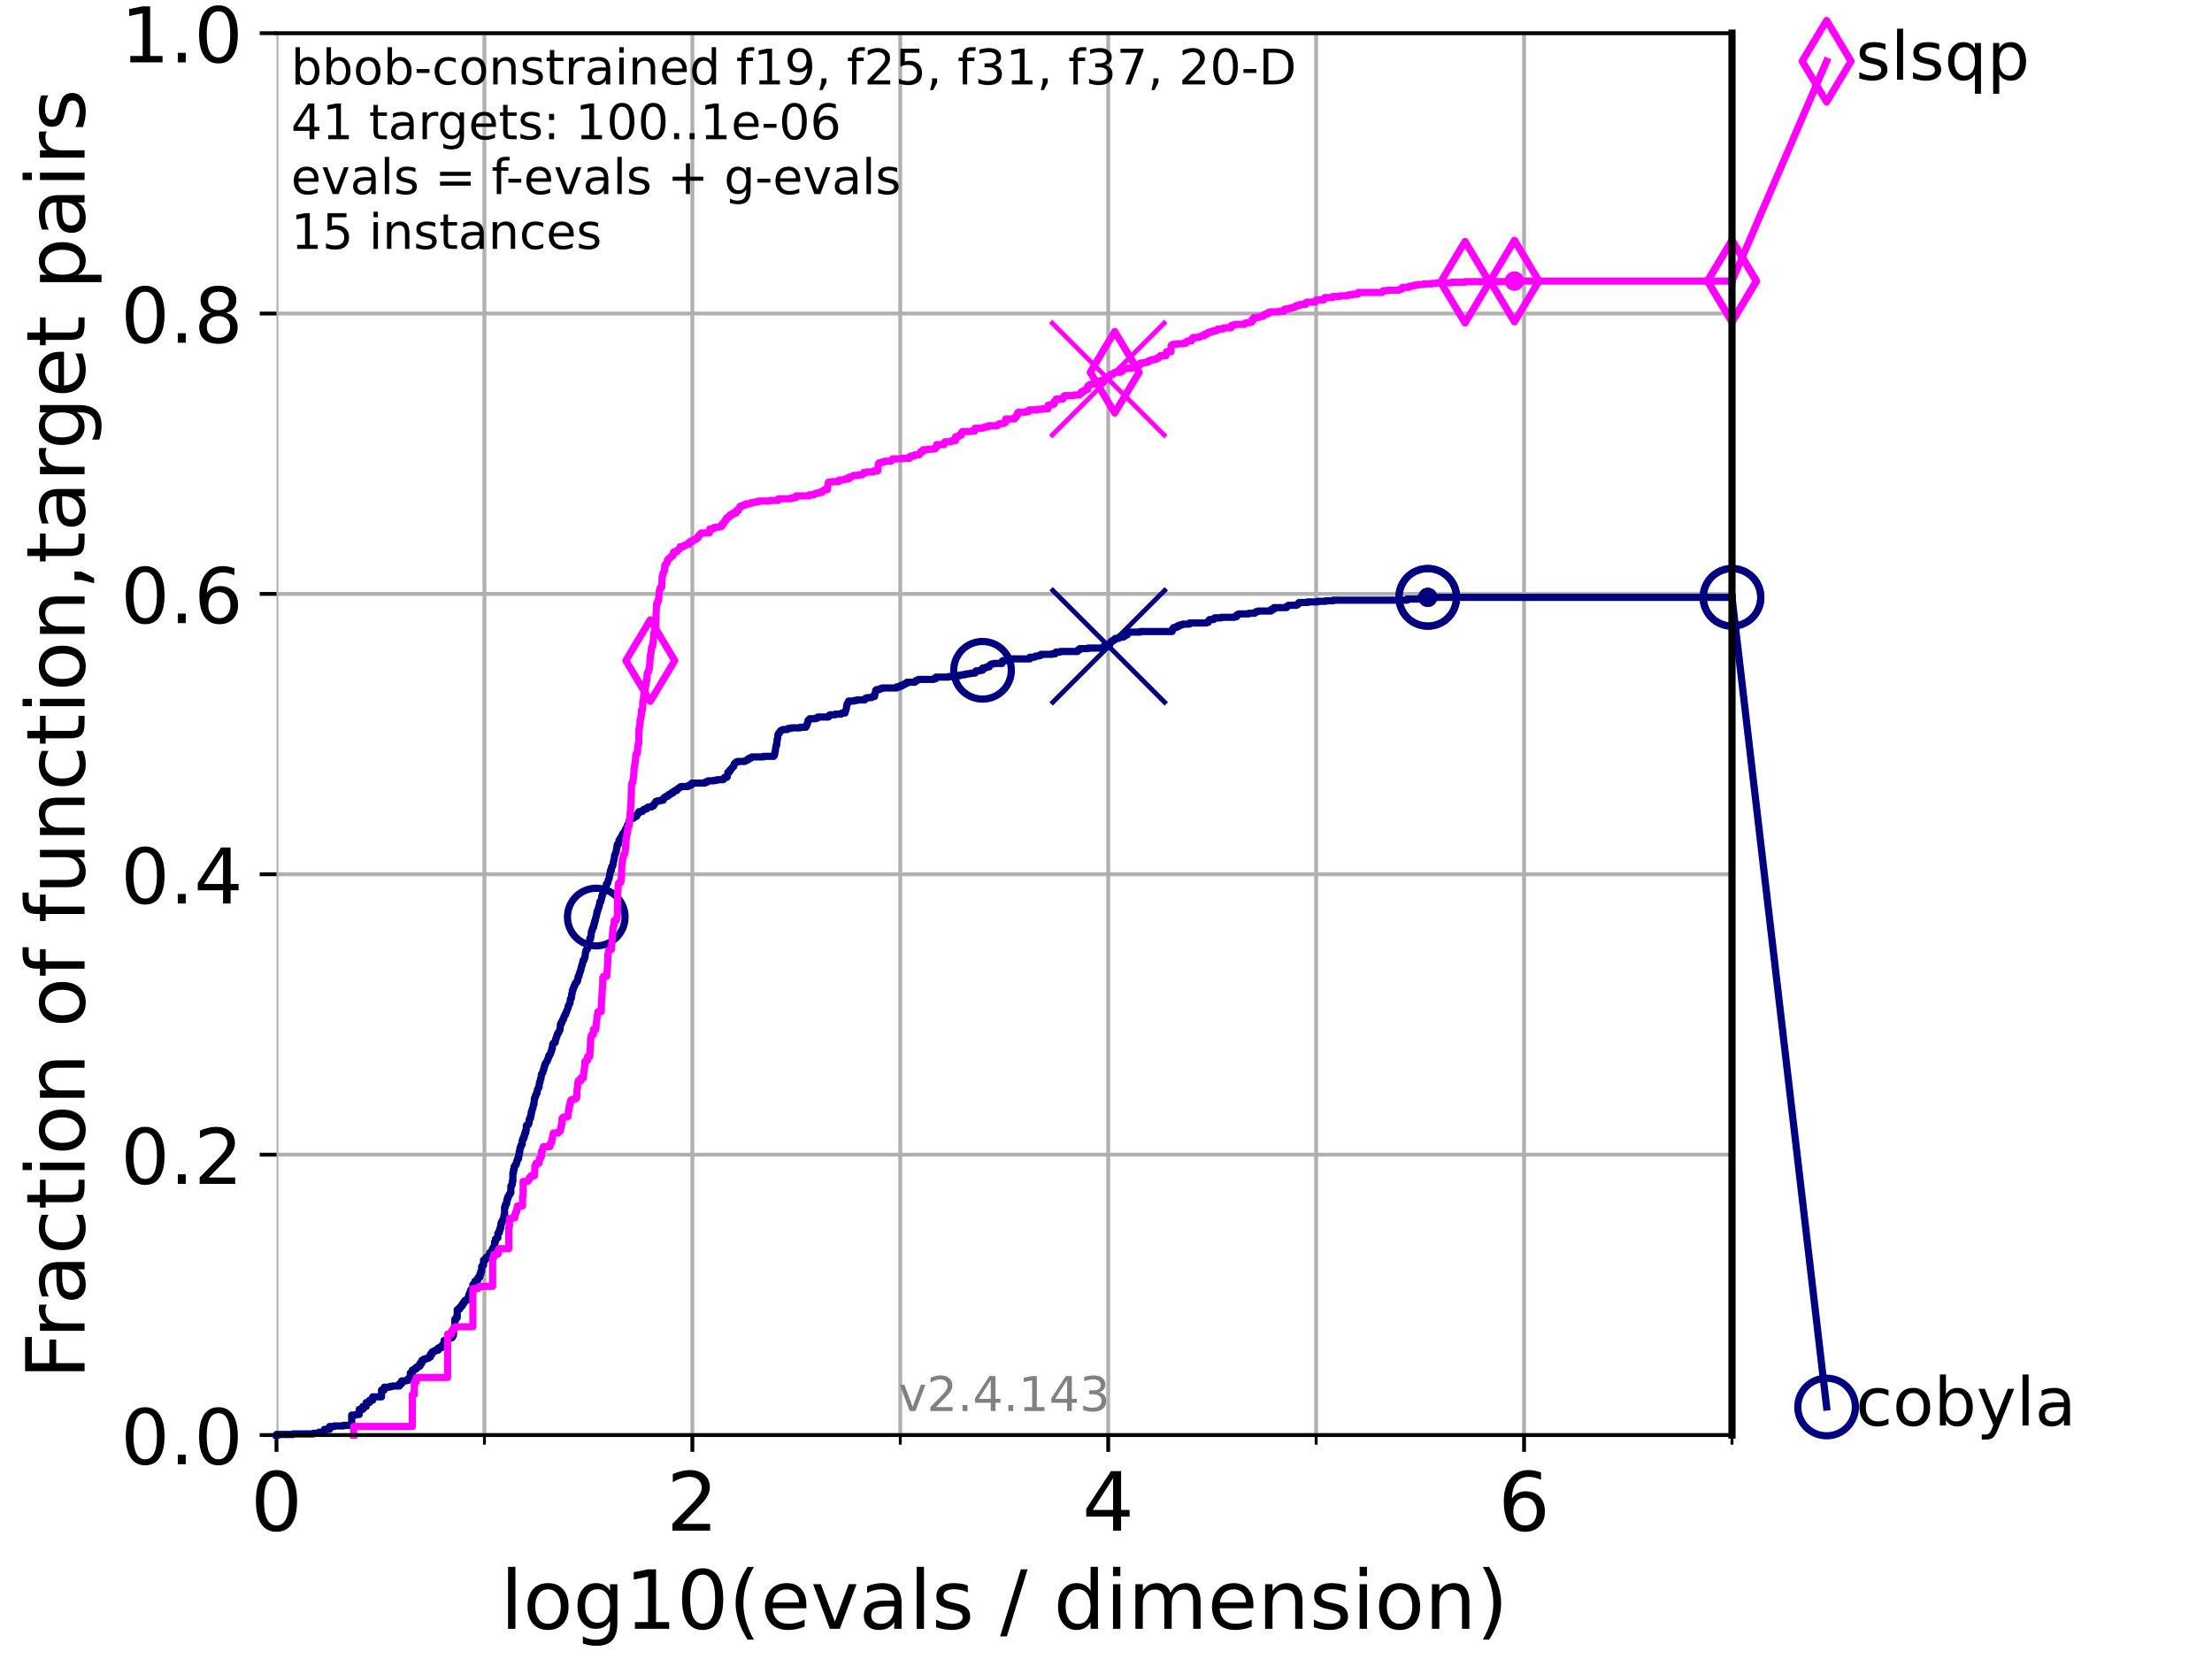<?xml version="1.0" encoding="utf-8" standalone="no"?>
<!DOCTYPE svg PUBLIC "-//W3C//DTD SVG 1.1//EN"
  "http://www.w3.org/Graphics/SVG/1.1/DTD/svg11.dtd">
<!-- Created with matplotlib (https://matplotlib.org/) -->
<svg height="345.6pt" version="1.1" viewBox="0 0 460.8 345.6" width="460.8pt" xmlns="http://www.w3.org/2000/svg" xmlns:xlink="http://www.w3.org/1999/xlink">
 <defs>
  <style type="text/css">*{stroke-linecap:butt;stroke-linejoin:round;}</style>
 </defs>
 <g id="figure_1">
  <g id="patch_1">
   <path d="M 0 345.6 
L 460.8 345.6 
L 460.8 0 
L 0 0 
z
" style="fill:#ffffff;"/>
  </g>
  <g id="axes_1">
   <g id="patch_2">
    <path d="M 57.6 298.944 
L 360.806 298.944 
L 360.806 6.912 
L 57.6 6.912 
z
" style="fill:#ffffff;"/>
   </g>
   <g id="matplotlib.axis_1">
    <g id="xtick_1">
     <g id="line2d_1">
      <path clip-path="url(#pc5ee2c8fa4)" d="M 57.6 298.944 
L 57.6 6.912 
" style="fill:none;stroke:#b0b0b0;stroke-linecap:square;stroke-width:0.8;"/>
     </g>
     <g id="line2d_2">
      <defs>
       <path d="M 0 0 
L 0 3.5 
" id="m834ae45dff" style="stroke:#000000;stroke-width:0.8;"/>
      </defs>
      <g>
       <use style="stroke:#000000;stroke-width:0.8;" x="57.6" xlink:href="#m834ae45dff" y="298.944"/>
      </g>
     </g>
     <g id="text_1">
      <!-- 0 -->
      <g transform="translate(52.192 318.861)scale(0.17 -0.17)">
       <defs>
        <path d="M 31.781 66.406 
Q 24.172 66.406 20.328 58.906 
Q 16.5 51.422 16.5 36.375 
Q 16.5 21.391 20.328 13.891 
Q 24.172 6.391 31.781 6.391 
Q 39.453 6.391 43.281 13.891 
Q 47.125 21.391 47.125 36.375 
Q 47.125 51.422 43.281 58.906 
Q 39.453 66.406 31.781 66.406 
z
M 31.781 74.219 
Q 44.047 74.219 50.516 64.516 
Q 56.984 54.828 56.984 36.375 
Q 56.984 17.969 50.516 8.266 
Q 44.047 -1.422 31.781 -1.422 
Q 19.531 -1.422 13.062 8.266 
Q 6.594 17.969 6.594 36.375 
Q 6.594 54.828 13.062 64.516 
Q 19.531 74.219 31.781 74.219 
z
" id="DejaVuSans-48"/>
       </defs>
       <use xlink:href="#DejaVuSans-48"/>
      </g>
     </g>
    </g>
    <g id="xtick_2">
     <g id="line2d_3">
      <path clip-path="url(#pc5ee2c8fa4)" d="M 144.23 298.944 
L 144.23 6.912 
" style="fill:none;stroke:#b0b0b0;stroke-linecap:square;stroke-width:0.8;"/>
     </g>
     <g id="line2d_4">
      <g>
       <use style="stroke:#000000;stroke-width:0.8;" x="144.23" xlink:href="#m834ae45dff" y="298.944"/>
      </g>
     </g>
     <g id="text_2">
      <!-- 2 -->
      <g transform="translate(138.822 318.861)scale(0.17 -0.17)">
       <defs>
        <path d="M 19.188 8.297 
L 53.609 8.297 
L 53.609 0 
L 7.328 0 
L 7.328 8.297 
Q 12.938 14.109 22.625 23.891 
Q 32.328 33.688 34.812 36.531 
Q 39.547 41.844 41.422 45.531 
Q 43.312 49.219 43.312 52.781 
Q 43.312 58.594 39.234 62.25 
Q 35.156 65.922 28.609 65.922 
Q 23.969 65.922 18.812 64.312 
Q 13.672 62.703 7.812 59.422 
L 7.812 69.391 
Q 13.766 71.781 18.938 73 
Q 24.125 74.219 28.422 74.219 
Q 39.75 74.219 46.484 68.547 
Q 53.219 62.891 53.219 53.422 
Q 53.219 48.922 51.531 44.891 
Q 49.859 40.875 45.406 35.406 
Q 44.188 33.984 37.641 27.219 
Q 31.109 20.453 19.188 8.297 
z
" id="DejaVuSans-50"/>
       </defs>
       <use xlink:href="#DejaVuSans-50"/>
      </g>
     </g>
    </g>
    <g id="xtick_3">
     <g id="line2d_5">
      <path clip-path="url(#pc5ee2c8fa4)" d="M 230.861 298.944 
L 230.861 6.912 
" style="fill:none;stroke:#b0b0b0;stroke-linecap:square;stroke-width:0.8;"/>
     </g>
     <g id="line2d_6">
      <g>
       <use style="stroke:#000000;stroke-width:0.8;" x="230.861" xlink:href="#m834ae45dff" y="298.944"/>
      </g>
     </g>
     <g id="text_3">
      <!-- 4 -->
      <g transform="translate(225.453 318.861)scale(0.17 -0.17)">
       <defs>
        <path d="M 37.797 64.312 
L 12.891 25.391 
L 37.797 25.391 
z
M 35.203 72.906 
L 47.609 72.906 
L 47.609 25.391 
L 58.016 25.391 
L 58.016 17.188 
L 47.609 17.188 
L 47.609 0 
L 37.797 0 
L 37.797 17.188 
L 4.891 17.188 
L 4.891 26.703 
z
" id="DejaVuSans-52"/>
       </defs>
       <use xlink:href="#DejaVuSans-52"/>
      </g>
     </g>
    </g>
    <g id="xtick_4">
     <g id="line2d_7">
      <path clip-path="url(#pc5ee2c8fa4)" d="M 317.491 298.944 
L 317.491 6.912 
" style="fill:none;stroke:#b0b0b0;stroke-linecap:square;stroke-width:0.8;"/>
     </g>
     <g id="line2d_8">
      <g>
       <use style="stroke:#000000;stroke-width:0.8;" x="317.491" xlink:href="#m834ae45dff" y="298.944"/>
      </g>
     </g>
     <g id="text_4">
      <!-- 6 -->
      <g transform="translate(312.083 318.861)scale(0.17 -0.17)">
       <defs>
        <path d="M 33.016 40.375 
Q 26.375 40.375 22.484 35.828 
Q 18.609 31.297 18.609 23.391 
Q 18.609 15.531 22.484 10.953 
Q 26.375 6.391 33.016 6.391 
Q 39.656 6.391 43.531 10.953 
Q 47.406 15.531 47.406 23.391 
Q 47.406 31.297 43.531 35.828 
Q 39.656 40.375 33.016 40.375 
z
M 52.594 71.297 
L 52.594 62.312 
Q 48.875 64.062 45.094 64.984 
Q 41.312 65.922 37.594 65.922 
Q 27.828 65.922 22.672 59.328 
Q 17.531 52.734 16.797 39.406 
Q 19.672 43.656 24.016 45.922 
Q 28.375 48.188 33.594 48.188 
Q 44.578 48.188 50.953 41.516 
Q 57.328 34.859 57.328 23.391 
Q 57.328 12.156 50.688 5.359 
Q 44.047 -1.422 33.016 -1.422 
Q 20.359 -1.422 13.672 8.266 
Q 6.984 17.969 6.984 36.375 
Q 6.984 53.656 15.188 63.938 
Q 23.391 74.219 37.203 74.219 
Q 40.922 74.219 44.703 73.484 
Q 48.484 72.75 52.594 71.297 
z
" id="DejaVuSans-54"/>
       </defs>
       <use xlink:href="#DejaVuSans-54"/>
      </g>
     </g>
    </g>
    <g id="xtick_5">
     <g id="line2d_9">
      <path clip-path="url(#pc5ee2c8fa4)" d="M 100.915 298.944 
L 100.915 6.912 
" style="fill:none;stroke:#b0b0b0;stroke-linecap:square;stroke-width:0.8;"/>
     </g>
     <g id="line2d_10">
      <defs>
       <path d="M 0 0 
L 0 2 
" id="mdb241248db" style="stroke:#000000;stroke-width:0.6;"/>
      </defs>
      <g>
       <use style="stroke:#000000;stroke-width:0.6;" x="100.915" xlink:href="#mdb241248db" y="298.944"/>
      </g>
     </g>
    </g>
    <g id="xtick_6">
     <g id="line2d_11">
      <path clip-path="url(#pc5ee2c8fa4)" d="M 187.546 298.944 
L 187.546 6.912 
" style="fill:none;stroke:#b0b0b0;stroke-linecap:square;stroke-width:0.8;"/>
     </g>
     <g id="line2d_12">
      <g>
       <use style="stroke:#000000;stroke-width:0.6;" x="187.546" xlink:href="#mdb241248db" y="298.944"/>
      </g>
     </g>
    </g>
    <g id="xtick_7">
     <g id="line2d_13">
      <path clip-path="url(#pc5ee2c8fa4)" d="M 274.176 298.944 
L 274.176 6.912 
" style="fill:none;stroke:#b0b0b0;stroke-linecap:square;stroke-width:0.8;"/>
     </g>
     <g id="line2d_14">
      <g>
       <use style="stroke:#000000;stroke-width:0.6;" x="274.176" xlink:href="#mdb241248db" y="298.944"/>
      </g>
     </g>
    </g>
    <g id="xtick_8">
     <g id="line2d_15">
      <path clip-path="url(#pc5ee2c8fa4)" d="M 360.806 298.944 
L 360.806 6.912 
" style="fill:none;stroke:#b0b0b0;stroke-linecap:square;stroke-width:0.8;"/>
     </g>
     <g id="line2d_16">
      <g>
       <use style="stroke:#000000;stroke-width:0.6;" x="360.806" xlink:href="#mdb241248db" y="298.944"/>
      </g>
     </g>
    </g>
    <g id="text_5">
     <!-- log10(evals / dimension) -->
     <g transform="translate(104.239 339.314)scale(0.17 -0.17)">
      <defs>
       <path d="M 9.422 75.984 
L 18.406 75.984 
L 18.406 0 
L 9.422 0 
z
" id="DejaVuSans-108"/>
       <path d="M 30.609 48.391 
Q 23.391 48.391 19.188 42.75 
Q 14.984 37.109 14.984 27.297 
Q 14.984 17.484 19.156 11.844 
Q 23.344 6.203 30.609 6.203 
Q 37.797 6.203 41.984 11.859 
Q 46.188 17.531 46.188 27.297 
Q 46.188 37.016 41.984 42.703 
Q 37.797 48.391 30.609 48.391 
z
M 30.609 56 
Q 42.328 56 49.016 48.375 
Q 55.719 40.766 55.719 27.297 
Q 55.719 13.875 49.016 6.219 
Q 42.328 -1.422 30.609 -1.422 
Q 18.844 -1.422 12.172 6.219 
Q 5.516 13.875 5.516 27.297 
Q 5.516 40.766 12.172 48.375 
Q 18.844 56 30.609 56 
z
" id="DejaVuSans-111"/>
       <path d="M 45.406 27.984 
Q 45.406 37.75 41.375 43.109 
Q 37.359 48.484 30.078 48.484 
Q 22.859 48.484 18.828 43.109 
Q 14.797 37.75 14.797 27.984 
Q 14.797 18.266 18.828 12.891 
Q 22.859 7.516 30.078 7.516 
Q 37.359 7.516 41.375 12.891 
Q 45.406 18.266 45.406 27.984 
z
M 54.391 6.781 
Q 54.391 -7.172 48.188 -13.984 
Q 42 -20.797 29.203 -20.797 
Q 24.469 -20.797 20.266 -20.094 
Q 16.062 -19.391 12.109 -17.922 
L 12.109 -9.188 
Q 16.062 -11.328 19.922 -12.344 
Q 23.781 -13.375 27.781 -13.375 
Q 36.625 -13.375 41.016 -8.766 
Q 45.406 -4.156 45.406 5.172 
L 45.406 9.625 
Q 42.625 4.781 38.281 2.391 
Q 33.938 0 27.875 0 
Q 17.828 0 11.672 7.656 
Q 5.516 15.328 5.516 27.984 
Q 5.516 40.672 11.672 48.328 
Q 17.828 56 27.875 56 
Q 33.938 56 38.281 53.609 
Q 42.625 51.219 45.406 46.391 
L 45.406 54.688 
L 54.391 54.688 
z
" id="DejaVuSans-103"/>
       <path d="M 12.406 8.297 
L 28.516 8.297 
L 28.516 63.922 
L 10.984 60.406 
L 10.984 69.391 
L 28.422 72.906 
L 38.281 72.906 
L 38.281 8.297 
L 54.391 8.297 
L 54.391 0 
L 12.406 0 
z
" id="DejaVuSans-49"/>
       <path d="M 31 75.875 
Q 24.469 64.656 21.281 53.656 
Q 18.109 42.672 18.109 31.391 
Q 18.109 20.125 21.312 9.062 
Q 24.516 -2 31 -13.188 
L 23.188 -13.188 
Q 15.875 -1.703 12.234 9.375 
Q 8.594 20.453 8.594 31.391 
Q 8.594 42.281 12.203 53.312 
Q 15.828 64.359 23.188 75.875 
z
" id="DejaVuSans-40"/>
       <path d="M 56.203 29.594 
L 56.203 25.203 
L 14.891 25.203 
Q 15.484 15.922 20.484 11.062 
Q 25.484 6.203 34.422 6.203 
Q 39.594 6.203 44.453 7.469 
Q 49.312 8.734 54.109 11.281 
L 54.109 2.781 
Q 49.266 0.734 44.188 -0.344 
Q 39.109 -1.422 33.891 -1.422 
Q 20.797 -1.422 13.156 6.188 
Q 5.516 13.812 5.516 26.812 
Q 5.516 40.234 12.766 48.109 
Q 20.016 56 32.328 56 
Q 43.359 56 49.781 48.891 
Q 56.203 41.797 56.203 29.594 
z
M 47.219 32.234 
Q 47.125 39.594 43.094 43.984 
Q 39.062 48.391 32.422 48.391 
Q 24.906 48.391 20.391 44.141 
Q 15.875 39.891 15.188 32.172 
z
" id="DejaVuSans-101"/>
       <path d="M 2.984 54.688 
L 12.5 54.688 
L 29.594 8.797 
L 46.688 54.688 
L 56.203 54.688 
L 35.688 0 
L 23.484 0 
z
" id="DejaVuSans-118"/>
       <path d="M 34.281 27.484 
Q 23.391 27.484 19.188 25 
Q 14.984 22.516 14.984 16.5 
Q 14.984 11.719 18.141 8.906 
Q 21.297 6.109 26.703 6.109 
Q 34.188 6.109 38.703 11.406 
Q 43.219 16.703 43.219 25.484 
L 43.219 27.484 
z
M 52.203 31.203 
L 52.203 0 
L 43.219 0 
L 43.219 8.297 
Q 40.141 3.328 35.547 0.953 
Q 30.953 -1.422 24.312 -1.422 
Q 15.922 -1.422 10.953 3.297 
Q 6 8.016 6 15.922 
Q 6 25.141 12.172 29.828 
Q 18.359 34.516 30.609 34.516 
L 43.219 34.516 
L 43.219 35.406 
Q 43.219 41.609 39.141 45 
Q 35.062 48.391 27.688 48.391 
Q 23 48.391 18.547 47.266 
Q 14.109 46.141 10.016 43.891 
L 10.016 52.203 
Q 14.938 54.109 19.578 55.047 
Q 24.219 56 28.609 56 
Q 40.484 56 46.344 49.844 
Q 52.203 43.703 52.203 31.203 
z
" id="DejaVuSans-97"/>
       <path d="M 44.281 53.078 
L 44.281 44.578 
Q 40.484 46.531 36.375 47.5 
Q 32.281 48.484 27.875 48.484 
Q 21.188 48.484 17.844 46.438 
Q 14.5 44.391 14.5 40.281 
Q 14.5 37.156 16.891 35.375 
Q 19.281 33.594 26.516 31.984 
L 29.594 31.297 
Q 39.156 29.25 43.188 25.516 
Q 47.219 21.781 47.219 15.094 
Q 47.219 7.469 41.188 3.016 
Q 35.156 -1.422 24.609 -1.422 
Q 20.219 -1.422 15.453 -0.562 
Q 10.688 0.297 5.422 2 
L 5.422 11.281 
Q 10.406 8.688 15.234 7.391 
Q 20.062 6.109 24.812 6.109 
Q 31.156 6.109 34.562 8.281 
Q 37.984 10.453 37.984 14.406 
Q 37.984 18.062 35.516 20.016 
Q 33.062 21.969 24.703 23.781 
L 21.578 24.516 
Q 13.234 26.266 9.516 29.906 
Q 5.812 33.547 5.812 39.891 
Q 5.812 47.609 11.281 51.797 
Q 16.75 56 26.812 56 
Q 31.781 56 36.172 55.266 
Q 40.578 54.547 44.281 53.078 
z
" id="DejaVuSans-115"/>
       <path id="DejaVuSans-32"/>
       <path d="M 25.391 72.906 
L 33.688 72.906 
L 8.297 -9.281 
L 0 -9.281 
z
" id="DejaVuSans-47"/>
       <path d="M 45.406 46.391 
L 45.406 75.984 
L 54.391 75.984 
L 54.391 0 
L 45.406 0 
L 45.406 8.203 
Q 42.578 3.328 38.25 0.953 
Q 33.938 -1.422 27.875 -1.422 
Q 17.969 -1.422 11.734 6.484 
Q 5.516 14.406 5.516 27.297 
Q 5.516 40.188 11.734 48.094 
Q 17.969 56 27.875 56 
Q 33.938 56 38.25 53.625 
Q 42.578 51.266 45.406 46.391 
z
M 14.797 27.297 
Q 14.797 17.391 18.875 11.75 
Q 22.953 6.109 30.078 6.109 
Q 37.203 6.109 41.297 11.75 
Q 45.406 17.391 45.406 27.297 
Q 45.406 37.203 41.297 42.844 
Q 37.203 48.484 30.078 48.484 
Q 22.953 48.484 18.875 42.844 
Q 14.797 37.203 14.797 27.297 
z
" id="DejaVuSans-100"/>
       <path d="M 9.422 54.688 
L 18.406 54.688 
L 18.406 0 
L 9.422 0 
z
M 9.422 75.984 
L 18.406 75.984 
L 18.406 64.594 
L 9.422 64.594 
z
" id="DejaVuSans-105"/>
       <path d="M 52 44.188 
Q 55.375 50.25 60.062 53.125 
Q 64.75 56 71.094 56 
Q 79.641 56 84.281 50.016 
Q 88.922 44.047 88.922 33.016 
L 88.922 0 
L 79.891 0 
L 79.891 32.719 
Q 79.891 40.578 77.094 44.375 
Q 74.312 48.188 68.609 48.188 
Q 61.625 48.188 57.562 43.547 
Q 53.516 38.922 53.516 30.906 
L 53.516 0 
L 44.484 0 
L 44.484 32.719 
Q 44.484 40.625 41.703 44.406 
Q 38.922 48.188 33.109 48.188 
Q 26.219 48.188 22.156 43.531 
Q 18.109 38.875 18.109 30.906 
L 18.109 0 
L 9.078 0 
L 9.078 54.688 
L 18.109 54.688 
L 18.109 46.188 
Q 21.188 51.219 25.484 53.609 
Q 29.781 56 35.688 56 
Q 41.656 56 45.828 52.969 
Q 50 49.953 52 44.188 
z
" id="DejaVuSans-109"/>
       <path d="M 54.891 33.016 
L 54.891 0 
L 45.906 0 
L 45.906 32.719 
Q 45.906 40.484 42.875 44.328 
Q 39.844 48.188 33.797 48.188 
Q 26.516 48.188 22.312 43.547 
Q 18.109 38.922 18.109 30.906 
L 18.109 0 
L 9.078 0 
L 9.078 54.688 
L 18.109 54.688 
L 18.109 46.188 
Q 21.344 51.125 25.703 53.562 
Q 30.078 56 35.797 56 
Q 45.219 56 50.047 50.172 
Q 54.891 44.344 54.891 33.016 
z
" id="DejaVuSans-110"/>
       <path d="M 8.016 75.875 
L 15.828 75.875 
Q 23.141 64.359 26.781 53.312 
Q 30.422 42.281 30.422 31.391 
Q 30.422 20.453 26.781 9.375 
Q 23.141 -1.703 15.828 -13.188 
L 8.016 -13.188 
Q 14.5 -2 17.703 9.062 
Q 20.906 20.125 20.906 31.391 
Q 20.906 42.672 17.703 53.656 
Q 14.5 64.656 8.016 75.875 
z
" id="DejaVuSans-41"/>
      </defs>
      <use xlink:href="#DejaVuSans-108"/>
      <use x="27.783" xlink:href="#DejaVuSans-111"/>
      <use x="88.965" xlink:href="#DejaVuSans-103"/>
      <use x="152.441" xlink:href="#DejaVuSans-49"/>
      <use x="216.064" xlink:href="#DejaVuSans-48"/>
      <use x="279.688" xlink:href="#DejaVuSans-40"/>
      <use x="318.701" xlink:href="#DejaVuSans-101"/>
      <use x="380.225" xlink:href="#DejaVuSans-118"/>
      <use x="439.404" xlink:href="#DejaVuSans-97"/>
      <use x="500.684" xlink:href="#DejaVuSans-108"/>
      <use x="528.467" xlink:href="#DejaVuSans-115"/>
      <use x="580.566" xlink:href="#DejaVuSans-32"/>
      <use x="612.354" xlink:href="#DejaVuSans-47"/>
      <use x="646.045" xlink:href="#DejaVuSans-32"/>
      <use x="677.832" xlink:href="#DejaVuSans-100"/>
      <use x="741.309" xlink:href="#DejaVuSans-105"/>
      <use x="769.092" xlink:href="#DejaVuSans-109"/>
      <use x="866.504" xlink:href="#DejaVuSans-101"/>
      <use x="928.027" xlink:href="#DejaVuSans-110"/>
      <use x="991.406" xlink:href="#DejaVuSans-115"/>
      <use x="1043.506" xlink:href="#DejaVuSans-105"/>
      <use x="1071.289" xlink:href="#DejaVuSans-111"/>
      <use x="1132.471" xlink:href="#DejaVuSans-110"/>
      <use x="1195.85" xlink:href="#DejaVuSans-41"/>
     </g>
    </g>
   </g>
   <g id="matplotlib.axis_2">
    <g id="ytick_1">
     <g id="line2d_17">
      <path clip-path="url(#pc5ee2c8fa4)" d="M 57.6 298.944 
L 360.806 298.944 
" style="fill:none;stroke:#b0b0b0;stroke-linecap:square;stroke-width:0.8;"/>
     </g>
     <g id="line2d_18">
      <defs>
       <path d="M 0 0 
L -3.5 0 
" id="m44b0f3ed55" style="stroke:#000000;stroke-width:0.8;"/>
      </defs>
      <g>
       <use style="stroke:#000000;stroke-width:0.8;" x="57.6" xlink:href="#m44b0f3ed55" y="298.944"/>
      </g>
     </g>
     <g id="text_6">
      <!-- 0.0 -->
      <g transform="translate(25.155 305.023)scale(0.16 -0.16)">
       <defs>
        <path d="M 10.688 12.406 
L 21 12.406 
L 21 0 
L 10.688 0 
z
" id="DejaVuSans-46"/>
       </defs>
       <use xlink:href="#DejaVuSans-48"/>
       <use x="63.623" xlink:href="#DejaVuSans-46"/>
       <use x="95.41" xlink:href="#DejaVuSans-48"/>
      </g>
     </g>
    </g>
    <g id="ytick_2">
     <g id="line2d_19">
      <path clip-path="url(#pc5ee2c8fa4)" d="M 57.6 240.538 
L 360.806 240.538 
" style="fill:none;stroke:#b0b0b0;stroke-linecap:square;stroke-width:0.8;"/>
     </g>
     <g id="line2d_20">
      <g>
       <use style="stroke:#000000;stroke-width:0.8;" x="57.6" xlink:href="#m44b0f3ed55" y="240.538"/>
      </g>
     </g>
     <g id="text_7">
      <!-- 0.2 -->
      <g transform="translate(25.155 246.616)scale(0.16 -0.16)">
       <use xlink:href="#DejaVuSans-48"/>
       <use x="63.623" xlink:href="#DejaVuSans-46"/>
       <use x="95.41" xlink:href="#DejaVuSans-50"/>
      </g>
     </g>
    </g>
    <g id="ytick_3">
     <g id="line2d_21">
      <path clip-path="url(#pc5ee2c8fa4)" d="M 57.6 182.131 
L 360.806 182.131 
" style="fill:none;stroke:#b0b0b0;stroke-linecap:square;stroke-width:0.8;"/>
     </g>
     <g id="line2d_22">
      <g>
       <use style="stroke:#000000;stroke-width:0.8;" x="57.6" xlink:href="#m44b0f3ed55" y="182.131"/>
      </g>
     </g>
     <g id="text_8">
      <!-- 0.4 -->
      <g transform="translate(25.155 188.21)scale(0.16 -0.16)">
       <use xlink:href="#DejaVuSans-48"/>
       <use x="63.623" xlink:href="#DejaVuSans-46"/>
       <use x="95.41" xlink:href="#DejaVuSans-52"/>
      </g>
     </g>
    </g>
    <g id="ytick_4">
     <g id="line2d_23">
      <path clip-path="url(#pc5ee2c8fa4)" d="M 57.6 123.725 
L 360.806 123.725 
" style="fill:none;stroke:#b0b0b0;stroke-linecap:square;stroke-width:0.8;"/>
     </g>
     <g id="line2d_24">
      <g>
       <use style="stroke:#000000;stroke-width:0.8;" x="57.6" xlink:href="#m44b0f3ed55" y="123.725"/>
      </g>
     </g>
     <g id="text_9">
      <!-- 0.6 -->
      <g transform="translate(25.155 129.804)scale(0.16 -0.16)">
       <use xlink:href="#DejaVuSans-48"/>
       <use x="63.623" xlink:href="#DejaVuSans-46"/>
       <use x="95.41" xlink:href="#DejaVuSans-54"/>
      </g>
     </g>
    </g>
    <g id="ytick_5">
     <g id="line2d_25">
      <path clip-path="url(#pc5ee2c8fa4)" d="M 57.6 65.318 
L 360.806 65.318 
" style="fill:none;stroke:#b0b0b0;stroke-linecap:square;stroke-width:0.8;"/>
     </g>
     <g id="line2d_26">
      <g>
       <use style="stroke:#000000;stroke-width:0.8;" x="57.6" xlink:href="#m44b0f3ed55" y="65.318"/>
      </g>
     </g>
     <g id="text_10">
      <!-- 0.8 -->
      <g transform="translate(25.155 71.397)scale(0.16 -0.16)">
       <defs>
        <path d="M 31.781 34.625 
Q 24.75 34.625 20.719 30.859 
Q 16.703 27.094 16.703 20.516 
Q 16.703 13.922 20.719 10.156 
Q 24.75 6.391 31.781 6.391 
Q 38.812 6.391 42.859 10.172 
Q 46.922 13.969 46.922 20.516 
Q 46.922 27.094 42.891 30.859 
Q 38.875 34.625 31.781 34.625 
z
M 21.922 38.812 
Q 15.578 40.375 12.031 44.719 
Q 8.5 49.078 8.5 55.328 
Q 8.5 64.062 14.719 69.141 
Q 20.953 74.219 31.781 74.219 
Q 42.672 74.219 48.875 69.141 
Q 55.078 64.062 55.078 55.328 
Q 55.078 49.078 51.531 44.719 
Q 48 40.375 41.703 38.812 
Q 48.828 37.156 52.797 32.312 
Q 56.781 27.484 56.781 20.516 
Q 56.781 9.906 50.312 4.234 
Q 43.844 -1.422 31.781 -1.422 
Q 19.734 -1.422 13.25 4.234 
Q 6.781 9.906 6.781 20.516 
Q 6.781 27.484 10.781 32.312 
Q 14.797 37.156 21.922 38.812 
z
M 18.312 54.391 
Q 18.312 48.734 21.844 45.562 
Q 25.391 42.391 31.781 42.391 
Q 38.141 42.391 41.719 45.562 
Q 45.312 48.734 45.312 54.391 
Q 45.312 60.062 41.719 63.234 
Q 38.141 66.406 31.781 66.406 
Q 25.391 66.406 21.844 63.234 
Q 18.312 60.062 18.312 54.391 
z
" id="DejaVuSans-56"/>
       </defs>
       <use xlink:href="#DejaVuSans-48"/>
       <use x="63.623" xlink:href="#DejaVuSans-46"/>
       <use x="95.41" xlink:href="#DejaVuSans-56"/>
      </g>
     </g>
    </g>
    <g id="ytick_6">
     <g id="line2d_27">
      <path clip-path="url(#pc5ee2c8fa4)" d="M 57.6 6.912 
L 360.806 6.912 
" style="fill:none;stroke:#b0b0b0;stroke-linecap:square;stroke-width:0.8;"/>
     </g>
     <g id="line2d_28">
      <g>
       <use style="stroke:#000000;stroke-width:0.8;" x="57.6" xlink:href="#m44b0f3ed55" y="6.912"/>
      </g>
     </g>
     <g id="text_11">
      <!-- 1.0 -->
      <g transform="translate(25.155 12.991)scale(0.16 -0.16)">
       <use xlink:href="#DejaVuSans-49"/>
       <use x="63.623" xlink:href="#DejaVuSans-46"/>
       <use x="95.41" xlink:href="#DejaVuSans-48"/>
      </g>
     </g>
    </g>
    <g id="text_12">
     <!-- Fraction of function,target pairs -->
     <g transform="translate(17.62 287.313)rotate(-90)scale(0.17 -0.17)">
      <defs>
       <path d="M 9.812 72.906 
L 51.703 72.906 
L 51.703 64.594 
L 19.672 64.594 
L 19.672 43.109 
L 48.578 43.109 
L 48.578 34.812 
L 19.672 34.812 
L 19.672 0 
L 9.812 0 
z
" id="DejaVuSans-70"/>
       <path d="M 41.109 46.297 
Q 39.594 47.172 37.812 47.578 
Q 36.031 48 33.891 48 
Q 26.266 48 22.188 43.047 
Q 18.109 38.094 18.109 28.812 
L 18.109 0 
L 9.078 0 
L 9.078 54.688 
L 18.109 54.688 
L 18.109 46.188 
Q 20.953 51.172 25.484 53.578 
Q 30.031 56 36.531 56 
Q 37.453 56 38.578 55.875 
Q 39.703 55.766 41.062 55.516 
z
" id="DejaVuSans-114"/>
       <path d="M 48.781 52.594 
L 48.781 44.188 
Q 44.969 46.297 41.141 47.344 
Q 37.312 48.391 33.406 48.391 
Q 24.656 48.391 19.812 42.844 
Q 14.984 37.312 14.984 27.297 
Q 14.984 17.281 19.812 11.734 
Q 24.656 6.203 33.406 6.203 
Q 37.312 6.203 41.141 7.25 
Q 44.969 8.297 48.781 10.406 
L 48.781 2.094 
Q 45.016 0.344 40.984 -0.531 
Q 36.969 -1.422 32.422 -1.422 
Q 20.062 -1.422 12.781 6.344 
Q 5.516 14.109 5.516 27.297 
Q 5.516 40.672 12.859 48.328 
Q 20.219 56 33.016 56 
Q 37.156 56 41.109 55.141 
Q 45.062 54.297 48.781 52.594 
z
" id="DejaVuSans-99"/>
       <path d="M 18.312 70.219 
L 18.312 54.688 
L 36.812 54.688 
L 36.812 47.703 
L 18.312 47.703 
L 18.312 18.016 
Q 18.312 11.328 20.141 9.422 
Q 21.969 7.516 27.594 7.516 
L 36.812 7.516 
L 36.812 0 
L 27.594 0 
Q 17.188 0 13.234 3.875 
Q 9.281 7.766 9.281 18.016 
L 9.281 47.703 
L 2.688 47.703 
L 2.688 54.688 
L 9.281 54.688 
L 9.281 70.219 
z
" id="DejaVuSans-116"/>
       <path d="M 37.109 75.984 
L 37.109 68.5 
L 28.516 68.5 
Q 23.688 68.5 21.797 66.547 
Q 19.922 64.594 19.922 59.516 
L 19.922 54.688 
L 34.719 54.688 
L 34.719 47.703 
L 19.922 47.703 
L 19.922 0 
L 10.891 0 
L 10.891 47.703 
L 2.297 47.703 
L 2.297 54.688 
L 10.891 54.688 
L 10.891 58.5 
Q 10.891 67.625 15.141 71.797 
Q 19.391 75.984 28.609 75.984 
z
" id="DejaVuSans-102"/>
       <path d="M 8.5 21.578 
L 8.5 54.688 
L 17.484 54.688 
L 17.484 21.922 
Q 17.484 14.156 20.5 10.266 
Q 23.531 6.391 29.594 6.391 
Q 36.859 6.391 41.078 11.031 
Q 45.312 15.672 45.312 23.688 
L 45.312 54.688 
L 54.297 54.688 
L 54.297 0 
L 45.312 0 
L 45.312 8.406 
Q 42.047 3.422 37.719 1 
Q 33.406 -1.422 27.688 -1.422 
Q 18.266 -1.422 13.375 4.438 
Q 8.5 10.297 8.5 21.578 
z
M 31.109 56 
z
" id="DejaVuSans-117"/>
       <path d="M 11.719 12.406 
L 22.016 12.406 
L 22.016 4 
L 14.016 -11.625 
L 7.719 -11.625 
L 11.719 4 
z
" id="DejaVuSans-44"/>
       <path d="M 18.109 8.203 
L 18.109 -20.797 
L 9.078 -20.797 
L 9.078 54.688 
L 18.109 54.688 
L 18.109 46.391 
Q 20.953 51.266 25.266 53.625 
Q 29.594 56 35.594 56 
Q 45.562 56 51.781 48.094 
Q 58.016 40.188 58.016 27.297 
Q 58.016 14.406 51.781 6.484 
Q 45.562 -1.422 35.594 -1.422 
Q 29.594 -1.422 25.266 0.953 
Q 20.953 3.328 18.109 8.203 
z
M 48.688 27.297 
Q 48.688 37.203 44.609 42.844 
Q 40.531 48.484 33.406 48.484 
Q 26.266 48.484 22.188 42.844 
Q 18.109 37.203 18.109 27.297 
Q 18.109 17.391 22.188 11.75 
Q 26.266 6.109 33.406 6.109 
Q 40.531 6.109 44.609 11.75 
Q 48.688 17.391 48.688 27.297 
z
" id="DejaVuSans-112"/>
      </defs>
      <use xlink:href="#DejaVuSans-70"/>
      <use x="50.27" xlink:href="#DejaVuSans-114"/>
      <use x="91.383" xlink:href="#DejaVuSans-97"/>
      <use x="152.662" xlink:href="#DejaVuSans-99"/>
      <use x="207.643" xlink:href="#DejaVuSans-116"/>
      <use x="246.852" xlink:href="#DejaVuSans-105"/>
      <use x="274.635" xlink:href="#DejaVuSans-111"/>
      <use x="335.816" xlink:href="#DejaVuSans-110"/>
      <use x="399.195" xlink:href="#DejaVuSans-32"/>
      <use x="430.982" xlink:href="#DejaVuSans-111"/>
      <use x="492.164" xlink:href="#DejaVuSans-102"/>
      <use x="527.369" xlink:href="#DejaVuSans-32"/>
      <use x="559.156" xlink:href="#DejaVuSans-102"/>
      <use x="594.361" xlink:href="#DejaVuSans-117"/>
      <use x="657.74" xlink:href="#DejaVuSans-110"/>
      <use x="721.119" xlink:href="#DejaVuSans-99"/>
      <use x="776.1" xlink:href="#DejaVuSans-116"/>
      <use x="815.309" xlink:href="#DejaVuSans-105"/>
      <use x="843.092" xlink:href="#DejaVuSans-111"/>
      <use x="904.273" xlink:href="#DejaVuSans-110"/>
      <use x="967.652" xlink:href="#DejaVuSans-44"/>
      <use x="999.439" xlink:href="#DejaVuSans-116"/>
      <use x="1038.648" xlink:href="#DejaVuSans-97"/>
      <use x="1099.928" xlink:href="#DejaVuSans-114"/>
      <use x="1139.291" xlink:href="#DejaVuSans-103"/>
      <use x="1202.768" xlink:href="#DejaVuSans-101"/>
      <use x="1264.291" xlink:href="#DejaVuSans-116"/>
      <use x="1303.5" xlink:href="#DejaVuSans-32"/>
      <use x="1335.287" xlink:href="#DejaVuSans-112"/>
      <use x="1398.764" xlink:href="#DejaVuSans-97"/>
      <use x="1460.043" xlink:href="#DejaVuSans-105"/>
      <use x="1487.826" xlink:href="#DejaVuSans-114"/>
      <use x="1528.939" xlink:href="#DejaVuSans-115"/>
     </g>
    </g>
   </g>
   <g id="line2d_29">
    <defs>
     <path d="M 0 1.5 
C 0.398 1.5 0.779 1.342 1.061 1.061 
C 1.342 0.779 1.5 0.398 1.5 0 
C 1.5 -0.398 1.342 -0.779 1.061 -1.061 
C 0.779 -1.342 0.398 -1.5 0 -1.5 
C -0.398 -1.5 -0.779 -1.342 -1.061 -1.061 
C -1.342 -0.779 -1.5 -0.398 -1.5 0 
C -1.5 0.398 -1.342 0.779 -1.061 1.061 
C -0.779 1.342 -0.398 1.5 0 1.5 
z
" id="mf2d367ebf1" style="stroke:#000080;"/>
    </defs>
    <g>
     <use style="fill:#000080;stroke:#000080;" x="297.431" xlink:href="#mf2d367ebf1" y="124.437"/>
     <use style="fill:#000080;stroke:#000080;" x="297.431" xlink:href="#mf2d367ebf1" y="124.437"/>
    </g>
   </g>
   <g id="line2d_30">
    <path d="M 57.6 298.944 
L 57.6 298.825 
L 61.03 298.825 
L 61.03 298.707 
L 65.227 298.707 
L 65.227 298.588 
L 66.441 298.588 
L 66.441 298.35 
L 67.582 298.35 
L 67.582 297.757 
L 68.657 297.757 
L 68.657 297.163 
L 69.674 297.163 
L 69.674 297.045 
L 71.557 297.045 
L 71.557 296.926 
L 73.268 296.926 
L 73.268 294.789 
L 74.069 294.789 
L 74.069 294.67 
L 74.837 294.67 
L 74.837 293.602 
L 75.575 293.602 
L 75.575 293.008 
L 76.285 293.008 
L 76.285 292.177 
L 76.969 292.177 
L 76.969 291.703 
L 77.629 291.703 
L 77.629 290.99 
L 79.481 290.99 
L 79.481 289.566 
L 80.06 289.566 
L 80.06 288.972 
L 81.166 288.972 
L 81.166 288.853 
L 81.696 288.853 
L 81.696 288.735 
L 83.202 288.735 
L 83.202 288.26 
L 83.678 288.26 
L 83.678 287.666 
L 84.596 287.666 
L 84.596 287.548 
L 85.039 287.548 
L 85.039 287.191 
L 85.471 287.191 
L 85.471 286.004 
L 85.894 286.004 
L 85.894 285.411 
L 86.307 285.411 
L 86.307 285.173 
L 86.712 285.173 
L 86.712 284.817 
L 87.108 284.817 
L 87.108 284.58 
L 87.496 284.58 
L 87.496 283.986 
L 87.876 283.986 
L 87.876 283.393 
L 88.249 283.393 
L 88.249 283.155 
L 88.614 283.155 
L 88.614 283.037 
L 88.972 283.037 
L 88.972 282.918 
L 89.324 282.918 
L 89.324 282.68 
L 89.669 282.68 
L 89.669 282.087 
L 90.008 282.087 
L 90.008 281.612 
L 90.341 281.612 
L 90.341 281.493 
L 90.668 281.493 
L 90.668 281.256 
L 91.306 281.256 
L 91.306 280.781 
L 91.923 280.781 
L 91.923 280.425 
L 92.224 280.425 
L 92.224 280.069 
L 92.52 280.069 
L 92.52 279.238 
L 93.099 279.238 
L 93.099 279 
L 93.382 279 
L 93.382 278.882 
L 93.66 278.882 
L 93.66 278.763 
L 93.935 278.763 
L 93.935 278.644 
L 94.206 278.644 
L 94.206 278.169 
L 94.472 278.169 
L 94.472 276.745 
L 94.736 276.745 
L 94.736 274.845 
L 94.995 274.845 
L 94.995 274.489 
L 95.251 274.489 
L 95.251 272.827 
L 95.503 272.827 
L 95.503 272.709 
L 95.753 272.709 
L 95.753 272.352 
L 95.999 272.352 
L 95.999 272.115 
L 96.241 272.115 
L 96.241 271.759 
L 96.481 271.759 
L 96.481 271.403 
L 96.718 271.403 
L 96.718 271.047 
L 96.951 271.047 
L 96.951 270.809 
L 97.41 270.809 
L 97.41 270.453 
L 97.635 270.453 
L 97.635 269.741 
L 97.858 269.741 
L 97.858 269.266 
L 98.078 269.266 
L 98.078 268.672 
L 98.295 268.672 
L 98.295 268.554 
L 98.51 268.554 
L 98.51 267.604 
L 98.723 267.604 
L 98.723 267.485 
L 98.933 267.485 
L 98.933 266.892 
L 99.141 266.892 
L 99.141 266.773 
L 99.347 266.773 
L 99.347 266.654 
L 99.55 266.654 
L 99.55 266.179 
L 99.751 266.179 
L 99.751 266.061 
L 99.95 266.061 
L 99.95 265.467 
L 100.147 265.467 
L 100.147 264.874 
L 100.342 264.874 
L 100.342 263.805 
L 100.535 263.805 
L 100.535 263.568 
L 100.726 263.568 
L 100.726 262.499 
L 101.102 262.499 
L 101.102 262.143 
L 101.288 262.143 
L 101.288 261.906 
L 101.653 261.906 
L 101.653 261.668 
L 101.833 261.668 
L 101.833 261.431 
L 102.011 261.431 
L 102.011 260.956 
L 102.363 260.956 
L 102.363 260.719 
L 102.536 260.719 
L 102.536 260.244 
L 102.708 260.244 
L 102.708 259.888 
L 102.878 259.888 
L 102.878 259.65 
L 103.047 259.65 
L 103.047 258.701 
L 103.214 258.701 
L 103.214 258.107 
L 103.38 258.107 
L 103.38 257.988 
L 103.544 257.988 
L 103.544 257.87 
L 103.707 257.87 
L 103.707 256.92 
L 103.869 256.92 
L 103.869 256.801 
L 104.029 256.801 
L 104.029 256.208 
L 104.188 256.208 
L 104.188 255.733 
L 104.345 255.733 
L 104.345 254.902 
L 104.501 254.902 
L 104.501 254.546 
L 104.656 254.546 
L 104.656 254.19 
L 104.809 254.19 
L 104.809 253.952 
L 104.962 253.952 
L 104.962 253.24 
L 105.113 253.24 
L 105.113 251.459 
L 105.263 251.459 
L 105.263 250.984 
L 105.411 250.984 
L 105.411 250.747 
L 105.559 250.747 
L 105.559 250.035 
L 105.705 250.035 
L 105.705 249.56 
L 105.851 249.56 
L 105.851 249.204 
L 105.995 249.204 
L 105.995 248.966 
L 106.138 248.966 
L 106.138 248.729 
L 106.28 248.729 
L 106.28 248.491 
L 106.421 248.491 
L 106.421 247.067 
L 106.561 247.067 
L 106.561 246.829 
L 106.699 246.829 
L 106.699 246.117 
L 106.837 246.117 
L 106.837 244.336 
L 106.974 244.336 
L 106.974 243.624 
L 107.11 243.624 
L 107.11 243.031 
L 107.245 243.031 
L 107.245 242.793 
L 107.379 242.793 
L 107.379 242.674 
L 107.512 242.674 
L 107.512 242.318 
L 107.644 242.318 
L 107.644 241.843 
L 107.775 241.843 
L 107.775 241.487 
L 107.905 241.487 
L 107.905 241.369 
L 108.034 241.369 
L 108.034 240.656 
L 108.163 240.656 
L 108.163 239.944 
L 108.29 239.944 
L 108.29 239.232 
L 108.417 239.232 
L 108.417 238.876 
L 108.543 238.876 
L 108.543 238.519 
L 108.668 238.519 
L 108.668 238.401 
L 108.792 238.401 
L 108.792 237.57 
L 108.915 237.57 
L 108.915 237.214 
L 109.038 237.214 
L 109.038 237.095 
L 109.159 237.095 
L 109.159 236.62 
L 109.28 236.62 
L 109.28 236.145 
L 109.401 236.145 
L 109.401 236.027 
L 109.52 236.027 
L 109.52 235.433 
L 109.639 235.433 
L 109.639 234.483 
L 109.757 234.483 
L 109.757 234.365 
L 109.99 234.365 
L 109.99 234.246 
L 110.106 234.246 
L 110.106 233.89 
L 110.221 233.89 
L 110.221 233.296 
L 110.336 233.296 
L 110.336 232.94 
L 110.449 232.94 
L 110.449 232.821 
L 110.562 232.821 
L 110.562 232.228 
L 110.675 232.228 
L 110.675 231.634 
L 110.786 231.634 
L 110.897 230.922 
L 111.007 230.922 
L 111.117 230.091 
L 111.226 230.091 
L 111.335 228.785 
L 111.442 228.785 
L 111.55 228.192 
L 111.656 228.192 
L 111.762 227.717 
L 111.868 227.717 
L 111.972 226.886 
L 112.077 226.886 
L 112.18 226.53 
L 112.283 226.53 
L 112.386 225.461 
L 112.488 225.461 
L 112.589 224.749 
L 112.69 224.749 
L 112.79 223.799 
L 112.89 223.799 
L 112.989 223.443 
L 113.088 223.443 
L 113.186 222.849 
L 113.284 222.849 
L 113.381 222.137 
L 113.478 222.137 
L 113.574 221.544 
L 113.67 221.544 
L 113.765 221.306 
L 113.86 221.306 
L 113.954 220.95 
L 114.048 220.95 
L 114.142 220.475 
L 114.234 220.475 
L 114.327 219.882 
L 114.51 219.882 
L 114.602 219.526 
L 114.692 219.526 
L 114.782 219.051 
L 114.872 219.051 
L 114.962 218.457 
L 115.051 218.457 
L 115.139 217.507 
L 115.227 217.507 
L 115.315 217.27 
L 115.489 217.27 
L 115.489 217.151 
L 115.662 217.151 
L 115.747 216.439 
L 115.833 216.439 
L 115.918 215.964 
L 116.002 215.964 
L 116.086 215.489 
L 116.17 215.489 
L 116.17 215.252 
L 116.337 215.252 
L 116.419 214.896 
L 116.502 214.896 
L 116.584 214.54 
L 116.665 214.54 
L 116.746 213.353 
L 116.908 213.353 
L 116.908 212.996 
L 117.068 212.996 
L 117.147 212.522 
L 117.227 212.522 
L 117.227 212.403 
L 117.384 212.403 
L 117.462 211.809 
L 117.54 211.809 
L 117.618 211.572 
L 117.695 211.572 
L 117.695 211.334 
L 117.849 211.334 
L 117.925 210.86 
L 118.001 210.86 
L 118.077 210.503 
L 118.152 210.503 
L 118.227 210.147 
L 118.302 210.147 
L 118.376 209.554 
L 118.451 209.554 
L 118.525 209.316 
L 118.598 209.316 
L 118.672 208.96 
L 118.745 208.96 
L 118.817 208.129 
L 118.89 208.129 
L 118.962 207.892 
L 119.034 207.892 
L 119.106 207.061 
L 119.177 207.061 
L 119.248 206.23 
L 119.39 206.23 
L 119.46 205.755 
L 119.53 205.755 
L 119.53 205.518 
L 119.669 205.518 
L 119.739 205.043 
L 119.808 205.043 
L 119.808 204.924 
L 119.945 204.924 
L 120.013 204.568 
L 120.217 204.568 
L 120.284 204.212 
L 120.351 204.212 
L 120.418 203.499 
L 120.484 203.499 
L 120.484 203.381 
L 120.617 203.381 
L 120.683 202.787 
L 120.748 202.787 
L 120.814 202.431 
L 120.879 202.431 
L 120.944 202.075 
L 121.009 202.075 
L 121.073 201.481 
L 121.138 201.481 
L 121.202 201.125 
L 121.266 201.125 
L 121.329 200.65 
L 121.393 200.65 
L 121.456 200.057 
L 121.644 200.057 
L 121.707 199.701 
L 121.769 199.701 
L 121.831 199.344 
L 121.893 199.344 
L 121.954 198.395 
L 122.016 198.395 
L 122.077 197.92 
L 122.199 197.92 
L 122.199 197.801 
L 122.32 197.801 
L 122.38 197.564 
L 122.44 197.564 
L 122.5 197.089 
L 122.559 197.089 
L 122.559 196.852 
L 122.678 196.852 
L 122.737 196.377 
L 122.796 196.377 
L 122.855 195.546 
L 123.03 195.546 
L 123.088 194.952 
L 123.145 194.952 
L 123.203 194.002 
L 123.26 194.002 
L 123.26 193.884 
L 123.375 193.884 
L 123.432 193.29 
L 123.545 193.29 
L 123.545 193.171 
L 123.658 193.171 
L 123.714 192.459 
L 123.825 192.459 
L 123.881 191.866 
L 123.992 191.866 
L 124.102 191.153 
L 124.156 191.153 
L 124.265 190.56 
L 124.32 190.56 
L 124.374 189.847 
L 124.482 189.847 
L 124.589 189.373 
L 124.642 189.373 
L 124.748 188.779 
L 124.854 188.779 
L 124.959 187.829 
L 125.168 187.829 
L 125.271 187.236 
L 125.322 187.236 
L 125.374 186.642 
L 125.476 186.642 
L 125.527 186.167 
L 125.628 186.167 
L 125.729 185.693 
L 125.83 185.693 
L 125.929 185.218 
L 126.029 185.218 
L 126.127 184.98 
L 126.177 184.98 
L 126.275 184.505 
L 126.323 184.505 
L 126.323 184.149 
L 126.469 184.149 
L 126.565 183.912 
L 126.614 183.912 
L 126.709 183.318 
L 126.757 183.318 
L 126.852 183.081 
L 126.899 183.081 
L 126.994 182.25 
L 127.041 182.25 
L 127.134 181.538 
L 127.181 181.538 
L 127.181 181.3 
L 127.366 181.3 
L 127.412 180.588 
L 127.55 180.588 
L 127.641 180.232 
L 127.686 180.232 
L 127.777 179.52 
L 127.822 179.52 
L 127.911 178.926 
L 127.956 178.926 
L 128.045 178.095 
L 128.09 178.095 
L 128.178 177.858 
L 128.222 177.858 
L 128.31 177.501 
L 128.354 177.501 
L 128.441 176.789 
L 128.485 176.789 
L 128.571 175.958 
L 128.658 175.958 
L 128.658 175.839 
L 128.872 175.839 
L 128.957 175.008 
L 129.041 175.008 
L 129.125 174.771 
L 129.209 174.771 
L 129.209 174.652 
L 129.334 174.652 
L 129.417 174.296 
L 129.541 174.296 
L 129.541 174.059 
L 129.664 174.059 
L 129.704 173.703 
L 129.866 173.703 
L 129.866 173.584 
L 129.987 173.584 
L 130.067 173.228 
L 130.187 173.228 
L 130.266 172.99 
L 130.305 172.99 
L 130.345 172.634 
L 130.502 172.634 
L 130.579 172.397 
L 130.618 172.397 
L 130.696 171.922 
L 130.85 171.922 
L 130.926 171.566 
L 130.964 171.566 
L 131.002 171.21 
L 131.078 171.21 
L 131.154 170.735 
L 131.191 170.735 
L 131.191 170.616 
L 131.304 170.616 
L 131.304 170.497 
L 131.893 170.497 
L 131.893 170.379 
L 132.073 170.379 
L 132.073 170.141 
L 132.464 170.141 
L 132.464 170.023 
L 132.639 170.023 
L 132.709 169.666 
L 132.778 169.666 
L 132.778 169.548 
L 132.95 169.548 
L 133.052 169.192 
L 133.12 169.192 
L 133.12 169.073 
L 133.788 169.073 
L 133.853 168.835 
L 133.951 168.835 
L 133.951 168.717 
L 134.113 168.717 
L 134.113 168.598 
L 134.464 168.598 
L 134.464 168.479 
L 134.777 168.479 
L 134.808 168.242 
L 135.024 168.242 
L 135.024 168.123 
L 135.688 168.123 
L 135.688 168.004 
L 135.806 168.004 
L 135.806 167.886 
L 136.156 167.886 
L 136.242 167.648 
L 136.271 167.648 
L 136.3 167.411 
L 136.414 167.411 
L 136.414 167.292 
L 136.556 167.292 
L 136.641 166.936 
L 137.031 166.936 
L 137.031 166.817 
L 137.601 166.817 
L 137.601 166.699 
L 138.155 166.699 
L 138.207 166.342 
L 138.284 166.342 
L 138.387 166.105 
L 138.642 166.105 
L 138.642 165.986 
L 138.768 165.986 
L 138.768 165.868 
L 139.142 165.868 
L 139.216 165.63 
L 139.289 165.63 
L 139.289 165.511 
L 139.629 165.511 
L 139.629 165.393 
L 139.772 165.393 
L 139.772 165.274 
L 139.891 165.274 
L 139.891 165.155 
L 140.22 165.155 
L 140.266 164.918 
L 140.382 164.918 
L 140.382 164.799 
L 140.612 164.799 
L 140.612 164.681 
L 140.995 164.681 
L 140.995 164.443 
L 141.217 164.443 
L 141.305 164.206 
L 141.48 164.206 
L 141.48 164.087 
L 141.632 164.087 
L 141.632 163.968 
L 141.868 163.968 
L 141.868 163.85 
L 143.325 163.85 
L 143.423 163.612 
L 143.831 163.612 
L 143.831 163.493 
L 144.098 163.493 
L 144.117 163.137 
L 146.819 163.137 
L 146.819 163.019 
L 146.949 163.019 
L 146.949 162.9 
L 147.4 162.9 
L 147.495 162.662 
L 148.778 162.662 
L 148.778 162.544 
L 149.403 162.544 
L 149.403 162.425 
L 150.674 162.425 
L 150.74 162.188 
L 150.807 162.188 
L 150.913 161.95 
L 151.382 161.95 
L 151.382 161.831 
L 151.497 161.831 
L 151.599 161.119 
L 151.612 161.119 
L 151.624 160.882 
L 151.864 160.882 
L 151.864 160.763 
L 152.014 160.763 
L 152.039 160.407 
L 152.2 160.407 
L 152.298 160.169 
L 152.383 160.169 
L 152.481 159.932 
L 152.578 159.932 
L 152.686 159.695 
L 152.841 159.695 
L 152.948 159.22 
L 152.96 159.22 
L 152.96 159.101 
L 153.09 159.101 
L 153.09 158.982 
L 153.207 158.982 
L 153.311 158.745 
L 153.679 158.745 
L 153.679 158.626 
L 155.125 158.626 
L 155.125 158.507 
L 155.418 158.507 
L 155.418 158.389 
L 155.645 158.389 
L 155.645 158.27 
L 155.889 158.27 
L 155.899 158.033 
L 156.131 158.033 
L 156.131 157.914 
L 156.507 157.914 
L 156.507 157.795 
L 156.633 157.795 
L 156.633 157.676 
L 159.024 157.676 
L 159.024 157.558 
L 161.191 157.558 
L 161.198 157.32 
L 161.35 157.32 
L 161.441 156.608 
L 161.494 156.608 
L 161.584 155.777 
L 161.613 155.777 
L 161.703 155.184 
L 161.807 155.184 
L 161.895 153.996 
L 161.976 153.996 
L 162.063 153.047 
L 162.093 153.047 
L 162.093 152.928 
L 162.23 152.928 
L 162.245 152.691 
L 162.374 152.691 
L 162.439 152.453 
L 162.503 152.453 
L 162.503 152.334 
L 162.617 152.334 
L 162.617 152.216 
L 162.814 152.216 
L 162.814 152.097 
L 163.03 152.097 
L 163.03 151.978 
L 163.995 151.978 
L 163.995 151.86 
L 164.171 151.86 
L 164.171 151.741 
L 164.844 151.741 
L 164.844 151.622 
L 166.679 151.622 
L 166.679 151.503 
L 167.877 151.503 
L 167.984 151.266 
L 168 151.266 
L 168.048 150.91 
L 168.164 150.91 
L 168.274 150.435 
L 168.29 150.435 
L 168.327 150.079 
L 168.452 150.079 
L 168.452 149.96 
L 168.597 149.96 
L 168.679 149.723 
L 169.934 149.723 
L 169.934 149.604 
L 170.276 149.604 
L 170.351 149.367 
L 172.591 149.367 
L 172.591 149.248 
L 172.724 149.248 
L 172.736 149.01 
L 172.926 149.01 
L 172.926 148.892 
L 174.03 148.892 
L 174.03 148.773 
L 175.224 148.773 
L 175.224 148.654 
L 175.358 148.654 
L 175.358 148.536 
L 176.057 148.536 
L 176.126 148.061 
L 176.181 148.061 
L 176.284 147.705 
L 176.294 147.705 
L 176.386 146.992 
L 176.41 146.992 
L 176.461 146.636 
L 176.525 146.636 
L 176.6 146.399 
L 176.767 146.399 
L 176.774 146.043 
L 177.903 146.043 
L 177.903 145.924 
L 178.524 145.924 
L 178.524 145.805 
L 180.142 145.805 
L 180.251 145.568 
L 180.306 145.568 
L 180.306 145.449 
L 180.667 145.449 
L 180.667 145.33 
L 181.54 145.33 
L 181.54 145.212 
L 181.764 145.212 
L 181.764 145.093 
L 182.189 145.093 
L 182.291 144.381 
L 182.324 144.381 
L 182.415 143.906 
L 182.435 143.906 
L 182.435 143.787 
L 182.573 143.787 
L 182.573 143.668 
L 183.178 143.668 
L 183.178 143.55 
L 183.416 143.55 
L 183.416 143.431 
L 183.808 143.431 
L 183.808 143.312 
L 186.812 143.312 
L 186.822 143.075 
L 187.518 143.075 
L 187.569 142.837 
L 188.006 142.837 
L 188.081 142.6 
L 188.448 142.6 
L 188.448 142.481 
L 188.58 142.481 
L 188.58 142.363 
L 188.93 142.363 
L 188.947 142.125 
L 190.566 142.125 
L 190.632 141.888 
L 190.82 141.888 
L 190.82 141.769 
L 191.061 141.769 
L 191.061 141.65 
L 191.36 141.65 
L 191.36 141.532 
L 194.47 141.532 
L 194.47 141.413 
L 194.931 141.413 
L 194.948 141.057 
L 197.624 141.057 
L 197.624 140.938 
L 199.499 140.938 
L 199.499 140.819 
L 199.726 140.819 
L 199.726 140.701 
L 200.158 140.701 
L 200.158 140.582 
L 200.922 140.582 
L 200.922 140.463 
L 201.501 140.463 
L 201.501 140.345 
L 202.222 140.345 
L 202.222 140.226 
L 203.086 140.226 
L 203.086 140.107 
L 203.251 140.107 
L 203.315 139.751 
L 204.074 139.751 
L 204.074 139.632 
L 204.681 139.632 
L 204.715 139.157 
L 205.307 139.157 
L 205.307 139.039 
L 205.576 139.039 
L 205.576 138.92 
L 206.081 138.92 
L 206.177 138.564 
L 206.317 138.564 
L 206.317 138.445 
L 206.514 138.445 
L 206.514 138.326 
L 206.995 138.326 
L 206.995 138.208 
L 208.748 138.208 
L 208.774 137.733 
L 208.893 137.733 
L 208.893 137.614 
L 209.961 137.614 
L 210.003 137.377 
L 210.333 137.377 
L 210.333 137.258 
L 214.54 137.258 
L 214.552 136.902 
L 215.508 136.902 
L 215.508 136.783 
L 215.751 136.783 
L 215.751 136.664 
L 216.372 136.664 
L 216.372 136.546 
L 216.831 136.546 
L 216.855 136.308 
L 219.175 136.308 
L 219.175 136.19 
L 219.852 136.19 
L 219.852 136.071 
L 219.969 136.071 
L 219.974 135.833 
L 220.855 135.833 
L 220.855 135.715 
L 224.466 135.715 
L 224.568 135.359 
L 224.933 135.359 
L 224.933 135.121 
L 226.634 135.121 
L 226.634 135.002 
L 229.854 135.002 
L 229.915 134.646 
L 231.077 134.646 
L 231.153 134.053 
L 231.275 134.053 
L 231.374 133.697 
L 231.495 133.697 
L 231.495 133.578 
L 231.703 133.578 
L 231.703 133.459 
L 231.922 133.459 
L 231.922 133.34 
L 232.196 133.34 
L 232.223 133.103 
L 232.336 133.103 
L 232.336 132.984 
L 233.045 132.984 
L 233.13 132.747 
L 233.92 132.747 
L 233.92 132.628 
L 234.204 132.628 
L 234.204 132.272 
L 234.819 132.272 
L 234.861 131.797 
L 235.245 131.797 
L 235.245 131.679 
L 237.531 131.679 
L 237.531 131.56 
L 244.176 131.56 
L 244.211 131.085 
L 244.313 131.085 
L 244.378 130.848 
L 244.487 130.848 
L 244.487 130.729 
L 245.078 130.729 
L 245.119 130.491 
L 245.541 130.491 
L 245.541 130.254 
L 246.031 130.254 
L 246.031 130.135 
L 246.37 130.135 
L 246.37 130.017 
L 247.789 130.017 
L 247.789 129.779 
L 251.29 129.779 
L 251.29 129.66 
L 251.696 129.66 
L 251.771 129.304 
L 251.956 129.304 
L 251.958 129.067 
L 252.776 129.067 
L 252.776 128.948 
L 253.008 128.948 
L 253.024 128.711 
L 254.381 128.711 
L 254.381 128.592 
L 257.149 128.592 
L 257.149 128.473 
L 257.589 128.473 
L 257.611 128.117 
L 257.829 128.117 
L 257.829 127.998 
L 258.098 127.998 
L 258.098 127.88 
L 260.126 127.88 
L 260.126 127.761 
L 261.367 127.761 
L 261.439 127.524 
L 261.697 127.524 
L 261.697 127.405 
L 262.09 127.405 
L 262.09 127.286 
L 264.798 127.286 
L 264.836 126.93 
L 265.373 126.93 
L 265.381 126.574 
L 268.025 126.574 
L 268.025 126.336 
L 268.182 126.336 
L 268.182 126.218 
L 268.387 126.218 
L 268.387 126.099 
L 270.109 126.099 
L 270.207 125.862 
L 270.481 125.862 
L 270.481 125.743 
L 270.619 125.743 
L 270.619 125.505 
L 272.409 125.505 
L 272.409 125.387 
L 274.511 125.387 
L 274.511 125.268 
L 276.165 125.268 
L 276.165 125.149 
L 277.728 125.149 
L 277.728 125.031 
L 293.127 125.031 
L 293.127 124.793 
L 295.573 124.793 
L 295.573 124.674 
L 297.431 124.674 
L 297.431 124.437 
L 360.806 124.437 
L 360.806 124.437 
" style="fill:none;stroke:#000080;stroke-linecap:square;stroke-width:1.5;"/>
   </g>
   <g id="line2d_31">
    <defs>
     <path d="M 0 6 
C 1.591 6 3.117 5.368 4.243 4.243 
C 5.368 3.117 6 1.591 6 0 
C 6 -1.591 5.368 -3.117 4.243 -4.243 
C 3.117 -5.368 1.591 -6 0 -6 
C -1.591 -6 -3.117 -5.368 -4.243 -4.243 
C -5.368 -3.117 -6 -1.591 -6 0 
C -6 1.591 -5.368 3.117 -4.243 4.243 
C -3.117 5.368 -1.591 6 0 6 
z
" id="m001303203b" style="stroke:#000080;stroke-width:1.5;"/>
    </defs>
    <g>
     <use style="fill-opacity:0;stroke:#000080;stroke-width:1.5;" x="124.211" xlink:href="#m001303203b" y="191.035"/>
     <use style="fill-opacity:0;stroke:#000080;stroke-width:1.5;" x="204.681" xlink:href="#m001303203b" y="139.632"/>
     <use style="fill-opacity:0;stroke:#000080;stroke-width:1.5;" x="297.431" xlink:href="#m001303203b" y="124.437"/>
     <use style="fill-opacity:0;stroke:#000080;stroke-width:1.5;" x="297.431" xlink:href="#m001303203b" y="124.437"/>
     <use style="fill-opacity:0;stroke:#000080;stroke-width:1.5;" x="360.806" xlink:href="#m001303203b" y="124.437"/>
    </g>
   </g>
   <g id="line2d_32">
    <path style="fill:none;stroke:#000080;stroke-linecap:square;stroke-width:1.5;"/>
    <g/>
   </g>
   <g id="line2d_33">
    <path clip-path="url(#pc5ee2c8fa4)" d="M 230.968 134.646 
" style="fill:none;stroke:#000080;stroke-linecap:square;stroke-width:1.5;"/>
    <defs>
     <path d="M -12 12 
L 12 -12 
M -12 -12 
L 12 12 
" id="m0dd8de0262" style="stroke:#000080;"/>
    </defs>
    <g clip-path="url(#pc5ee2c8fa4)">
     <use style="fill:#000080;stroke:#000080;" x="230.968" xlink:href="#m0dd8de0262" y="134.646"/>
    </g>
   </g>
   <g id="line2d_34">
    <defs>
     <path d="M 0 1.5 
C 0.398 1.5 0.779 1.342 1.061 1.061 
C 1.342 0.779 1.5 0.398 1.5 0 
C 1.5 -0.398 1.342 -0.779 1.061 -1.061 
C 0.779 -1.342 0.398 -1.5 0 -1.5 
C -0.398 -1.5 -0.779 -1.342 -1.061 -1.061 
C -1.342 -0.779 -1.5 -0.398 -1.5 0 
C -1.5 0.398 -1.342 0.779 -1.061 1.061 
C -0.779 1.342 -0.398 1.5 0 1.5 
z
" id="m0fae51a8fd" style="stroke:#ff00ff;"/>
    </defs>
    <g>
     <use style="fill:#ff00ff;stroke:#ff00ff;" x="315.492" xlink:href="#m0fae51a8fd" y="58.552"/>
     <use style="fill:#ff00ff;stroke:#ff00ff;" x="315.492" xlink:href="#m0fae51a8fd" y="58.552"/>
    </g>
   </g>
   <g id="line2d_35">
    <path d="M 73.673 298.944 
L 73.673 297.163 
L 85.894 297.163 
L 85.894 290.515 
L 86.307 290.515 
L 86.307 287.904 
L 86.712 287.904 
L 86.712 286.954 
L 93.241 286.954 
L 93.241 277.932 
L 94.071 277.932 
L 94.071 277.22 
L 94.339 277.22 
L 94.339 276.982 
L 94.604 276.982 
L 94.604 276.507 
L 94.866 276.507 
L 94.866 276.389 
L 98.51 276.389 
L 98.51 268.435 
L 99.55 268.435 
L 99.55 268.198 
L 99.751 268.198 
L 99.751 268.079 
L 100.342 268.079 
L 100.342 267.96 
L 102.622 267.96 
L 102.622 262.143 
L 102.793 262.143 
L 102.878 261.312 
L 103.626 261.312 
L 103.626 261.194 
L 103.788 261.194 
L 103.788 260.363 
L 103.949 260.363 
L 103.949 260.125 
L 105.995 260.125 
L 105.995 255.495 
L 106.138 255.495 
L 106.138 253.833 
L 106.699 253.833 
L 106.699 253.715 
L 107.245 253.715 
L 107.245 253.002 
L 107.379 253.002 
L 107.379 252.528 
L 107.512 252.528 
L 107.512 252.409 
L 107.644 252.409 
L 107.644 251.815 
L 107.775 251.815 
L 107.775 251.222 
L 108.854 251.222 
L 108.854 249.204 
L 108.977 249.204 
L 108.977 246.117 
L 109.932 246.117 
L 109.932 245.998 
L 110.048 245.998 
L 110.048 245.88 
L 110.164 245.88 
L 110.164 245.524 
L 110.392 245.524 
L 110.392 245.167 
L 110.618 245.167 
L 110.618 244.93 
L 111.335 244.93 
L 111.442 242.793 
L 111.656 242.793 
L 111.656 242.318 
L 112.283 242.318 
L 112.386 241.369 
L 112.589 241.369 
L 112.69 240.894 
L 112.79 240.894 
L 112.79 239.825 
L 112.989 239.825 
L 113.088 239.113 
L 113.186 239.113 
L 113.186 238.876 
L 114.556 238.876 
L 114.647 238.163 
L 114.737 238.163 
L 114.737 238.045 
L 114.917 238.045 
L 115.006 237.095 
L 115.095 237.095 
L 115.183 236.383 
L 115.271 236.383 
L 115.271 236.027 
L 116.253 236.027 
L 116.253 235.789 
L 116.584 235.789 
L 116.665 235.552 
L 116.746 235.552 
L 116.827 234.839 
L 116.908 234.839 
L 116.988 234.127 
L 117.068 234.127 
L 117.068 233.059 
L 117.227 233.059 
L 117.227 232.821 
L 117.384 232.821 
L 117.384 232.703 
L 118.039 232.703 
L 118.039 232.584 
L 118.339 232.584 
L 118.414 231.397 
L 118.488 231.397 
L 118.561 230.447 
L 118.635 230.447 
L 118.635 230.21 
L 118.781 230.21 
L 118.781 229.497 
L 118.926 229.497 
L 118.926 229.141 
L 119.213 229.141 
L 119.213 229.023 
L 119.6 229.023 
L 119.6 228.904 
L 120.013 228.904 
L 120.081 228.548 
L 120.149 228.548 
L 120.217 226.767 
L 120.284 226.767 
L 120.351 225.58 
L 120.418 225.58 
L 120.484 225.105 
L 121.041 225.105 
L 121.041 224.511 
L 121.55 224.511 
L 121.613 223.206 
L 121.676 223.206 
L 121.738 222.375 
L 121.8 222.375 
L 121.862 221.069 
L 121.985 221.069 
L 121.985 220.95 
L 122.38 220.95 
L 122.38 220.119 
L 122.855 220.119 
L 122.913 218.457 
L 122.971 218.457 
L 123.03 216.32 
L 123.088 216.32 
L 123.145 215.845 
L 123.203 215.845 
L 123.203 215.608 
L 123.318 215.608 
L 123.318 215.489 
L 123.63 215.489 
L 123.63 214.421 
L 124.129 214.421 
L 124.238 212.878 
L 124.293 212.878 
L 124.401 211.572 
L 124.455 211.572 
L 124.562 210.741 
L 125.245 210.741 
L 125.322 208.01 
L 125.374 208.01 
L 125.476 205.874 
L 125.527 205.874 
L 125.578 203.618 
L 125.729 203.618 
L 125.729 203.381 
L 126.396 203.381 
L 126.493 201.837 
L 126.541 201.837 
L 126.637 198.751 
L 126.685 198.751 
L 126.781 198.157 
L 126.828 198.157 
L 126.828 197.92 
L 127.017 197.92 
L 127.017 197.801 
L 127.366 197.801 
L 127.458 196.139 
L 127.504 196.139 
L 127.595 194.359 
L 127.641 194.359 
L 127.731 193.171 
L 127.777 193.171 
L 127.822 192.815 
L 127.911 192.815 
L 127.956 191.747 
L 128.42 191.747 
L 128.507 191.035 
L 128.593 191.035 
L 128.679 185.811 
L 128.722 185.811 
L 128.808 184.149 
L 128.893 184.149 
L 128.893 183.912 
L 129.188 183.912 
L 129.188 183.793 
L 129.334 183.793 
L 129.438 182.843 
L 129.458 182.843 
L 129.541 180.232 
L 129.582 180.232 
L 129.664 178.926 
L 129.786 178.926 
L 129.866 178.214 
L 129.947 178.214 
L 129.947 177.976 
L 130.107 177.976 
L 130.207 177.501 
L 130.246 177.501 
L 130.345 176.196 
L 130.364 176.196 
L 130.404 174.652 
L 130.502 174.652 
L 130.599 173.703 
L 130.676 173.703 
L 130.715 173.109 
L 130.792 173.109 
L 130.792 172.278 
L 130.983 172.278 
L 131.04 171.803 
L 131.116 171.803 
L 131.191 170.379 
L 131.229 170.379 
L 131.285 168.954 
L 131.341 168.954 
L 131.416 167.173 
L 131.453 167.173 
L 131.564 163.375 
L 131.674 163.375 
L 131.711 162.9 
L 131.875 162.9 
L 131.983 161.475 
L 132.019 161.475 
L 132.127 159.813 
L 132.163 159.813 
L 132.27 158.864 
L 132.341 158.864 
L 132.446 157.32 
L 132.517 157.32 
L 132.552 156.964 
L 132.778 156.964 
L 132.881 155.302 
L 132.916 155.302 
L 132.95 154.946 
L 133.052 154.946 
L 133.12 151.741 
L 133.188 151.741 
L 133.289 150.91 
L 133.323 150.91 
L 133.323 149.96 
L 133.44 149.96 
L 133.54 149.129 
L 133.607 149.129 
L 133.623 147.942 
L 133.738 147.942 
L 133.738 147.823 
L 133.869 147.823 
L 133.902 146.161 
L 133.999 146.161 
L 134.096 144.737 
L 134.145 144.737 
L 134.241 143.906 
L 134.305 143.906 
L 134.4 143.312 
L 134.448 143.312 
L 134.527 142.719 
L 134.59 142.719 
L 134.59 141.888 
L 134.715 141.888 
L 134.824 140.226 
L 134.947 140.226 
L 134.978 139.988 
L 135.07 139.988 
L 135.162 139.395 
L 135.253 139.395 
L 135.344 138.326 
L 135.374 138.326 
L 135.479 136.546 
L 135.494 136.546 
L 135.598 135.833 
L 135.658 135.833 
L 135.717 134.884 
L 135.806 134.884 
L 135.806 134.646 
L 135.981 134.646 
L 135.996 133.815 
L 136.098 133.815 
L 136.184 131.916 
L 136.228 131.916 
L 136.228 131.797 
L 136.343 131.797 
L 136.428 131.204 
L 136.598 131.204 
L 136.683 127.405 
L 136.711 127.405 
L 136.781 125.743 
L 136.948 125.743 
L 137.031 125.149 
L 137.196 125.149 
L 137.305 123.487 
L 137.332 123.487 
L 137.372 122.894 
L 137.494 122.894 
L 137.534 122.419 
L 137.615 122.419 
L 137.615 122.3 
L 137.854 122.3 
L 137.946 120.045 
L 138.011 120.045 
L 138.077 119.451 
L 138.181 119.451 
L 138.284 119.214 
L 138.323 119.214 
L 138.413 118.62 
L 138.464 118.62 
L 138.502 117.67 
L 138.693 117.67 
L 138.731 117.433 
L 138.881 117.433 
L 138.969 117.077 
L 139.006 117.077 
L 139.006 116.721 
L 139.117 116.721 
L 139.117 116.602 
L 139.253 116.602 
L 139.265 116.365 
L 139.472 116.365 
L 139.472 116.246 
L 139.593 116.246 
L 139.701 116.009 
L 139.879 116.009 
L 139.962 115.771 
L 140.208 115.771 
L 140.29 115.059 
L 140.382 115.059 
L 140.382 114.94 
L 141.04 114.94 
L 141.14 114.584 
L 141.25 114.584 
L 141.25 114.465 
L 141.48 114.465 
L 141.48 114.347 
L 141.611 114.347 
L 141.675 113.872 
L 142.384 113.872 
L 142.467 113.634 
L 142.825 113.634 
L 142.825 113.516 
L 142.996 113.516 
L 142.996 113.397 
L 143.521 113.397 
L 143.58 112.922 
L 143.754 112.922 
L 143.754 112.803 
L 144.221 112.803 
L 144.268 112.566 
L 144.445 112.566 
L 144.445 112.447 
L 144.796 112.447 
L 144.796 112.328 
L 144.986 112.328 
L 144.986 112.21 
L 145.202 112.21 
L 145.238 111.972 
L 145.459 111.972 
L 145.494 111.616 
L 145.652 111.616 
L 145.73 111.379 
L 145.817 111.379 
L 145.817 111.26 
L 146.023 111.26 
L 146.083 111.023 
L 147.777 111.023 
L 147.855 110.192 
L 148.578 110.192 
L 148.593 109.954 
L 148.83 109.954 
L 148.83 109.835 
L 149.715 109.835 
L 149.715 109.717 
L 150.228 109.717 
L 150.228 109.598 
L 150.398 109.598 
L 150.459 109.123 
L 150.747 109.123 
L 150.833 108.767 
L 150.979 108.767 
L 151.005 108.411 
L 151.24 108.411 
L 151.336 108.055 
L 151.394 108.055 
L 151.401 107.817 
L 151.808 107.817 
L 151.833 107.58 
L 152.101 107.58 
L 152.101 107.224 
L 152.65 107.224 
L 152.674 106.868 
L 153.364 106.868 
L 153.375 106.393 
L 153.815 106.393 
L 153.866 105.918 
L 154.007 105.918 
L 154.007 105.799 
L 154.129 105.799 
L 154.19 105.443 
L 154.623 105.443 
L 154.623 105.324 
L 154.811 105.324 
L 154.811 105.206 
L 155.381 105.206 
L 155.381 104.968 
L 156.18 104.968 
L 156.18 104.85 
L 156.418 104.85 
L 156.418 104.731 
L 156.947 104.731 
L 156.947 104.612 
L 157.697 104.612 
L 157.697 104.493 
L 158.111 104.493 
L 158.111 104.375 
L 160.271 104.375 
L 160.271 104.256 
L 162.143 104.256 
L 162.143 103.9 
L 164.657 103.9 
L 164.657 103.781 
L 165.217 103.781 
L 165.217 103.662 
L 165.797 103.662 
L 165.848 103.306 
L 168.604 103.306 
L 168.604 103.069 
L 169.543 103.069 
L 169.543 102.95 
L 169.75 102.95 
L 169.75 102.831 
L 170.07 102.831 
L 170.07 102.713 
L 170.603 102.713 
L 170.603 102.594 
L 171.179 102.594 
L 171.179 102.357 
L 171.485 102.357 
L 171.549 102.119 
L 171.78 102.119 
L 171.78 102 
L 172.373 102 
L 172.464 100.813 
L 172.554 100.813 
L 172.566 100.457 
L 173.21 100.457 
L 173.21 100.338 
L 174.72 100.338 
L 174.799 99.982 
L 175.9 99.982 
L 175.9 99.864 
L 176.128 99.864 
L 176.128 99.745 
L 176.86 99.745 
L 176.86 99.389 
L 177.334 99.389 
L 177.334 99.27 
L 177.571 99.27 
L 177.571 99.151 
L 177.785 99.151 
L 177.785 99.033 
L 178.85 99.033 
L 178.85 98.914 
L 179.653 98.914 
L 179.653 98.795 
L 179.802 98.795 
L 179.906 98.439 
L 180.513 98.439 
L 180.513 98.32 
L 181.966 98.32 
L 182.028 98.083 
L 182.858 98.083 
L 182.962 96.658 
L 183.065 96.658 
L 183.124 96.421 
L 183.565 96.421 
L 183.565 96.302 
L 183.969 96.302 
L 183.969 96.184 
L 184.318 96.184 
L 184.318 96.065 
L 185.654 96.065 
L 185.738 95.827 
L 185.852 95.827 
L 185.923 95.59 
L 187.902 95.59 
L 187.902 95.471 
L 189.51 95.471 
L 189.549 95.115 
L 189.676 95.115 
L 189.676 94.996 
L 190.544 94.996 
L 190.544 94.759 
L 191.474 94.759 
L 191.474 94.522 
L 191.675 94.522 
L 191.785 94.165 
L 191.827 94.165 
L 191.827 94.047 
L 192.291 94.047 
L 192.322 93.691 
L 193.31 93.691 
L 193.31 93.572 
L 194.497 93.572 
L 194.497 93.453 
L 194.869 93.453 
L 194.869 93.216 
L 195.088 93.216 
L 195.115 92.622 
L 196.671 92.622 
L 196.727 92.147 
L 196.852 92.147 
L 196.852 92.029 
L 198.177 92.029 
L 198.228 91.791 
L 199.047 91.791 
L 199.085 90.96 
L 199.712 90.96 
L 199.712 90.723 
L 200.037 90.723 
L 200.037 90.604 
L 200.3 90.604 
L 200.351 90.011 
L 200.505 90.011 
L 200.505 89.892 
L 202.407 89.892 
L 202.407 89.773 
L 203.093 89.773 
L 203.136 89.18 
L 204.813 89.18 
L 204.813 89.061 
L 205.074 89.061 
L 205.074 88.942 
L 205.806 88.942 
L 205.806 88.705 
L 207.73 88.705 
L 207.83 88.467 
L 208.047 88.467 
L 208.047 88.349 
L 208.311 88.349 
L 208.311 88.23 
L 209.101 88.23 
L 209.101 88.111 
L 209.284 88.111 
L 209.284 87.992 
L 209.491 87.992 
L 209.494 87.28 
L 211.314 87.28 
L 211.363 86.924 
L 211.704 86.924 
L 211.704 86.687 
L 211.831 86.687 
L 211.831 86.449 
L 211.978 86.449 
L 211.991 85.974 
L 212.173 85.974 
L 212.173 85.856 
L 213.798 85.856 
L 213.798 85.737 
L 214.313 85.737 
L 214.394 85.381 
L 216.147 85.381 
L 216.147 85.262 
L 217.173 85.262 
L 217.173 85.143 
L 218.316 85.143 
L 218.324 84.431 
L 218.743 84.431 
L 218.743 84.312 
L 219.285 84.312 
L 219.285 84.194 
L 219.576 84.194 
L 219.654 83.6 
L 219.862 83.6 
L 219.862 83.481 
L 219.979 83.481 
L 219.994 83.125 
L 221.409 83.125 
L 221.423 82.769 
L 221.602 82.769 
L 221.602 82.532 
L 221.848 82.532 
L 221.848 82.413 
L 223.69 82.413 
L 223.69 82.294 
L 224.88 82.294 
L 224.88 82.057 
L 224.998 82.057 
L 224.998 81.938 
L 225.301 81.938 
L 225.312 81.582 
L 225.819 81.582 
L 225.819 81.345 
L 225.995 81.345 
L 225.995 81.226 
L 226.132 81.226 
L 226.132 81.107 
L 226.622 81.107 
L 226.622 80.395 
L 226.878 80.395 
L 226.919 80.157 
L 227.303 80.157 
L 227.303 80.039 
L 228.337 80.039 
L 228.337 79.92 
L 228.823 79.92 
L 228.823 79.801 
L 229.012 79.801 
L 229.012 79.445 
L 229.129 79.445 
L 229.129 79.326 
L 229.839 79.326 
L 229.886 79.089 
L 230.028 79.089 
L 230.028 78.97 
L 230.892 78.97 
L 230.897 78.495 
L 231.009 78.495 
L 231.009 78.377 
L 231.128 78.377 
L 231.155 78.139 
L 231.243 78.139 
L 231.243 78.021 
L 231.69 78.021 
L 231.69 77.902 
L 231.951 77.902 
L 231.951 77.783 
L 232.071 77.783 
L 232.071 77.664 
L 232.213 77.664 
L 232.213 77.546 
L 233.486 77.546 
L 233.486 77.427 
L 233.632 77.427 
L 233.632 77.308 
L 233.833 77.308 
L 233.913 77.071 
L 234.052 77.071 
L 234.052 76.952 
L 234.247 76.952 
L 234.253 76.715 
L 235.759 76.715 
L 235.759 76.596 
L 236.102 76.596 
L 236.102 76.477 
L 236.574 76.477 
L 236.574 76.359 
L 236.696 76.359 
L 236.696 76.121 
L 236.924 76.121 
L 236.924 76.002 
L 237.525 76.002 
L 237.528 75.646 
L 238.172 75.646 
L 238.172 75.528 
L 238.802 75.528 
L 238.802 75.409 
L 239.239 75.409 
L 239.243 75.172 
L 239.531 75.172 
L 239.531 75.053 
L 239.837 75.053 
L 239.837 74.934 
L 240.467 74.934 
L 240.467 74.815 
L 240.954 74.815 
L 241.047 74.578 
L 241.348 74.578 
L 241.348 74.459 
L 241.547 74.459 
L 241.547 74.341 
L 241.683 74.341 
L 241.685 74.103 
L 242.909 74.103 
L 243 73.272 
L 243.915 73.272 
L 243.971 71.966 
L 244.094 71.966 
L 244.094 71.848 
L 244.319 71.848 
L 244.319 71.729 
L 245.186 71.729 
L 245.186 71.61 
L 246.474 71.61 
L 246.474 71.491 
L 247.043 71.491 
L 247.045 71.254 
L 247.185 71.254 
L 247.185 71.135 
L 247.46 71.135 
L 247.46 71.017 
L 248.2 71.017 
L 248.202 70.66 
L 248.48 70.66 
L 248.532 70.304 
L 249.674 70.304 
L 249.674 70.186 
L 250.042 70.186 
L 250.042 70.067 
L 250.297 70.067 
L 250.297 69.948 
L 250.873 69.948 
L 250.932 69.592 
L 251.54 69.592 
L 251.541 69.355 
L 251.657 69.355 
L 251.657 69.236 
L 252.077 69.236 
L 252.077 69.117 
L 252.659 69.117 
L 252.759 68.88 
L 253.527 68.88 
L 253.628 68.642 
L 253.718 68.642 
L 253.718 68.524 
L 254.877 68.524 
L 254.91 68.286 
L 256.451 68.286 
L 256.496 67.811 
L 256.906 67.811 
L 256.906 67.693 
L 257.333 67.693 
L 257.333 67.574 
L 259.244 67.574 
L 259.244 67.455 
L 259.369 67.455 
L 259.369 67.337 
L 259.629 67.337 
L 259.629 67.218 
L 260.414 67.218 
L 260.414 67.099 
L 260.748 67.099 
L 260.782 66.624 
L 261.144 66.624 
L 261.206 66.149 
L 262.13 66.149 
L 262.13 66.031 
L 262.459 66.031 
L 262.459 65.912 
L 263.104 65.912 
L 263.104 65.793 
L 263.257 65.793 
L 263.272 65.556 
L 263.547 65.556 
L 263.547 65.437 
L 263.859 65.437 
L 263.859 65.318 
L 264.272 65.318 
L 264.272 65.081 
L 264.574 65.081 
L 264.574 64.962 
L 266.392 64.962 
L 266.392 64.844 
L 267.473 64.844 
L 267.473 64.487 
L 267.726 64.487 
L 267.726 64.369 
L 268.421 64.369 
L 268.421 64.25 
L 268.894 64.25 
L 268.894 64.131 
L 269.335 64.131 
L 269.335 64.013 
L 269.758 64.013 
L 269.758 63.894 
L 269.984 63.894 
L 270.022 63.656 
L 270.731 63.656 
L 270.79 63.419 
L 271.998 63.419 
L 271.999 63.063 
L 272.199 63.063 
L 272.199 62.944 
L 274 62.944 
L 274.001 62.707 
L 274.181 62.707 
L 274.181 62.469 
L 275.81 62.469 
L 275.81 62.232 
L 275.973 62.232 
L 275.974 61.994 
L 277.61 61.994 
L 277.61 61.757 
L 279.116 61.757 
L 279.116 61.638 
L 280.532 61.638 
L 280.532 61.52 
L 280.999 61.52 
L 280.999 61.401 
L 281.807 61.401 
L 281.807 61.282 
L 282.908 61.282 
L 282.909 60.926 
L 287.935 60.926 
L 287.935 60.807 
L 288.051 60.807 
L 288.136 60.57 
L 289.011 60.57 
L 289.011 60.451 
L 291.416 60.451 
L 291.416 60.332 
L 291.692 60.332 
L 291.692 60.214 
L 292.085 60.214 
L 292.154 59.858 
L 293.547 59.858 
L 293.559 59.62 
L 294.207 59.62 
L 294.207 59.502 
L 294.785 59.502 
L 294.785 59.383 
L 295.462 59.383 
L 295.462 59.264 
L 296.584 59.264 
L 296.584 59.145 
L 298.225 59.145 
L 298.225 59.027 
L 299.292 59.027 
L 299.292 58.908 
L 302.472 58.908 
L 302.472 58.789 
L 305.192 58.789 
L 305.192 58.671 
L 315.492 58.671 
L 315.492 58.552 
L 360.806 58.552 
L 360.806 58.552 
" style="fill:none;stroke:#ff00ff;stroke-linecap:square;stroke-width:1.5;"/>
   </g>
   <g id="line2d_36">
    <defs>
     <path d="M -0 8.485 
L 5.091 0 
L 0 -8.485 
L -5.091 -0 
z
" id="mafaf085372" style="stroke:#ff00ff;stroke-linejoin:miter;stroke-width:1.5;"/>
    </defs>
    <g>
     <use style="fill-opacity:0;stroke:#ff00ff;stroke-linejoin:miter;stroke-width:1.5;" x="135.464" xlink:href="#mafaf085372" y="137.614"/>
     <use style="fill-opacity:0;stroke:#ff00ff;stroke-linejoin:miter;stroke-width:1.5;" x="232.213" xlink:href="#mafaf085372" y="77.546"/>
     <use style="fill-opacity:0;stroke:#ff00ff;stroke-linejoin:miter;stroke-width:1.5;" x="305.192" xlink:href="#mafaf085372" y="58.789"/>
     <use style="fill-opacity:0;stroke:#ff00ff;stroke-linejoin:miter;stroke-width:1.5;" x="315.492" xlink:href="#mafaf085372" y="58.552"/>
     <use style="fill-opacity:0;stroke:#ff00ff;stroke-linejoin:miter;stroke-width:1.5;" x="360.806" xlink:href="#mafaf085372" y="58.552"/>
    </g>
   </g>
   <g id="line2d_37">
    <path style="fill:none;stroke:#ff00ff;stroke-linecap:square;stroke-width:1.5;"/>
    <g/>
   </g>
   <g id="line2d_38">
    <path clip-path="url(#pc5ee2c8fa4)" d="M 230.862 78.97 
" style="fill:none;stroke:#ff00ff;stroke-linecap:square;stroke-width:1.5;"/>
    <defs>
     <path d="M -12 12 
L 12 -12 
M -12 -12 
L 12 12 
" id="mbb798459b9" style="stroke:#ff00ff;"/>
    </defs>
    <g clip-path="url(#pc5ee2c8fa4)">
     <use style="fill:#ff00ff;stroke:#ff00ff;" x="230.862" xlink:href="#mbb798459b9" y="78.97"/>
    </g>
   </g>
   <g id="line2d_39">
    <path d="M 360.806 124.437 
L 380.515 293.103 
" style="fill:none;stroke:#000080;stroke-linecap:square;stroke-width:1.5;"/>
    <g>
     <use style="fill-opacity:0;stroke:#000080;stroke-width:1.5;" x="360.806" xlink:href="#m001303203b" y="124.437"/>
     <use style="fill-opacity:0;stroke:#000080;stroke-width:1.5;" x="380.515" xlink:href="#m001303203b" y="293.103"/>
    </g>
   </g>
   <g id="line2d_40">
    <path d="M 360.806 58.552 
L 380.515 12.753 
" style="fill:none;stroke:#ff00ff;stroke-linecap:square;stroke-width:1.5;"/>
    <g>
     <use style="fill-opacity:0;stroke:#ff00ff;stroke-linejoin:miter;stroke-width:1.5;" x="360.806" xlink:href="#mafaf085372" y="58.552"/>
     <use style="fill-opacity:0;stroke:#ff00ff;stroke-linejoin:miter;stroke-width:1.5;" x="380.515" xlink:href="#mafaf085372" y="12.753"/>
    </g>
   </g>
   <g id="line2d_41">
    <path d="M 360.806 298.944 
L 360.806 6.912 
" style="fill:none;stroke:#000000;stroke-linecap:square;stroke-width:1.5;"/>
   </g>
   <g id="patch_3">
    <path d="M 57.6 298.944 
L 360.806 298.944 
" style="fill:none;stroke:#000000;stroke-linecap:square;stroke-linejoin:miter;stroke-width:0.8;"/>
   </g>
   <g id="patch_4">
    <path d="M 57.6 6.912 
L 360.806 6.912 
" style="fill:none;stroke:#000000;stroke-linecap:square;stroke-linejoin:miter;stroke-width:0.8;"/>
   </g>
   <g id="text_13">
    <!-- cobyla -->
    <g transform="translate(386.579 296.966)scale(0.14 -0.14)">
     <defs>
      <path d="M 48.688 27.297 
Q 48.688 37.203 44.609 42.844 
Q 40.531 48.484 33.406 48.484 
Q 26.266 48.484 22.188 42.844 
Q 18.109 37.203 18.109 27.297 
Q 18.109 17.391 22.188 11.75 
Q 26.266 6.109 33.406 6.109 
Q 40.531 6.109 44.609 11.75 
Q 48.688 17.391 48.688 27.297 
z
M 18.109 46.391 
Q 20.953 51.266 25.266 53.625 
Q 29.594 56 35.594 56 
Q 45.562 56 51.781 48.094 
Q 58.016 40.188 58.016 27.297 
Q 58.016 14.406 51.781 6.484 
Q 45.562 -1.422 35.594 -1.422 
Q 29.594 -1.422 25.266 0.953 
Q 20.953 3.328 18.109 8.203 
L 18.109 0 
L 9.078 0 
L 9.078 75.984 
L 18.109 75.984 
z
" id="DejaVuSans-98"/>
      <path d="M 32.172 -5.078 
Q 28.375 -14.844 24.75 -17.812 
Q 21.141 -20.797 15.094 -20.797 
L 7.906 -20.797 
L 7.906 -13.281 
L 13.188 -13.281 
Q 16.891 -13.281 18.938 -11.516 
Q 21 -9.766 23.484 -3.219 
L 25.094 0.875 
L 2.984 54.688 
L 12.5 54.688 
L 29.594 11.922 
L 46.688 54.688 
L 56.203 54.688 
z
" id="DejaVuSans-121"/>
     </defs>
     <use xlink:href="#DejaVuSans-99"/>
     <use x="54.98" xlink:href="#DejaVuSans-111"/>
     <use x="116.162" xlink:href="#DejaVuSans-98"/>
     <use x="179.639" xlink:href="#DejaVuSans-121"/>
     <use x="238.818" xlink:href="#DejaVuSans-108"/>
     <use x="266.602" xlink:href="#DejaVuSans-97"/>
    </g>
   </g>
   <g id="text_14">
    <!-- slsqp -->
    <g transform="translate(386.579 16.616)scale(0.14 -0.14)">
     <defs>
      <path d="M 14.797 27.297 
Q 14.797 17.391 18.875 11.75 
Q 22.953 6.109 30.078 6.109 
Q 37.203 6.109 41.297 11.75 
Q 45.406 17.391 45.406 27.297 
Q 45.406 37.203 41.297 42.844 
Q 37.203 48.484 30.078 48.484 
Q 22.953 48.484 18.875 42.844 
Q 14.797 37.203 14.797 27.297 
z
M 45.406 8.203 
Q 42.578 3.328 38.25 0.953 
Q 33.938 -1.422 27.875 -1.422 
Q 17.969 -1.422 11.734 6.484 
Q 5.516 14.406 5.516 27.297 
Q 5.516 40.188 11.734 48.094 
Q 17.969 56 27.875 56 
Q 33.938 56 38.25 53.625 
Q 42.578 51.266 45.406 46.391 
L 45.406 54.688 
L 54.391 54.688 
L 54.391 -20.797 
L 45.406 -20.797 
z
" id="DejaVuSans-113"/>
     </defs>
     <use xlink:href="#DejaVuSans-115"/>
     <use x="52.1" xlink:href="#DejaVuSans-108"/>
     <use x="79.883" xlink:href="#DejaVuSans-115"/>
     <use x="131.982" xlink:href="#DejaVuSans-113"/>
     <use x="195.459" xlink:href="#DejaVuSans-112"/>
    </g>
   </g>
   <g id="text_15">
    <!-- bbob-constrained f19, f25, f31, f37, 20-D -->
    <g transform="translate(60.632 17.583)scale(0.102 -0.102)">
     <defs>
      <path d="M 4.891 31.391 
L 31.203 31.391 
L 31.203 23.391 
L 4.891 23.391 
z
" id="DejaVuSans-45"/>
      <path d="M 10.984 1.516 
L 10.984 10.5 
Q 14.703 8.734 18.5 7.812 
Q 22.312 6.891 25.984 6.891 
Q 35.75 6.891 40.891 13.453 
Q 46.047 20.016 46.781 33.406 
Q 43.953 29.203 39.594 26.953 
Q 35.25 24.703 29.984 24.703 
Q 19.047 24.703 12.672 31.312 
Q 6.297 37.938 6.297 49.422 
Q 6.297 60.641 12.938 67.422 
Q 19.578 74.219 30.609 74.219 
Q 43.266 74.219 49.922 64.516 
Q 56.594 54.828 56.594 36.375 
Q 56.594 19.141 48.406 8.859 
Q 40.234 -1.422 26.422 -1.422 
Q 22.703 -1.422 18.891 -0.688 
Q 15.094 0.047 10.984 1.516 
z
M 30.609 32.422 
Q 37.25 32.422 41.125 36.953 
Q 45.016 41.5 45.016 49.422 
Q 45.016 57.281 41.125 61.844 
Q 37.25 66.406 30.609 66.406 
Q 23.969 66.406 20.094 61.844 
Q 16.219 57.281 16.219 49.422 
Q 16.219 41.5 20.094 36.953 
Q 23.969 32.422 30.609 32.422 
z
" id="DejaVuSans-57"/>
      <path d="M 10.797 72.906 
L 49.516 72.906 
L 49.516 64.594 
L 19.828 64.594 
L 19.828 46.734 
Q 21.969 47.469 24.109 47.828 
Q 26.266 48.188 28.422 48.188 
Q 40.625 48.188 47.75 41.5 
Q 54.891 34.812 54.891 23.391 
Q 54.891 11.625 47.562 5.094 
Q 40.234 -1.422 26.906 -1.422 
Q 22.312 -1.422 17.547 -0.641 
Q 12.797 0.141 7.719 1.703 
L 7.719 11.625 
Q 12.109 9.234 16.797 8.062 
Q 21.484 6.891 26.703 6.891 
Q 35.156 6.891 40.078 11.328 
Q 45.016 15.766 45.016 23.391 
Q 45.016 31 40.078 35.438 
Q 35.156 39.891 26.703 39.891 
Q 22.75 39.891 18.812 39.016 
Q 14.891 38.141 10.797 36.281 
z
" id="DejaVuSans-53"/>
      <path d="M 40.578 39.312 
Q 47.656 37.797 51.625 33 
Q 55.609 28.219 55.609 21.188 
Q 55.609 10.406 48.188 4.484 
Q 40.766 -1.422 27.094 -1.422 
Q 22.516 -1.422 17.656 -0.516 
Q 12.797 0.391 7.625 2.203 
L 7.625 11.719 
Q 11.719 9.328 16.594 8.109 
Q 21.484 6.891 26.812 6.891 
Q 36.078 6.891 40.938 10.547 
Q 45.797 14.203 45.797 21.188 
Q 45.797 27.641 41.281 31.266 
Q 36.766 34.906 28.719 34.906 
L 20.219 34.906 
L 20.219 43.016 
L 29.109 43.016 
Q 36.375 43.016 40.234 45.922 
Q 44.094 48.828 44.094 54.297 
Q 44.094 59.906 40.109 62.906 
Q 36.141 65.922 28.719 65.922 
Q 24.656 65.922 20.016 65.031 
Q 15.375 64.156 9.812 62.312 
L 9.812 71.094 
Q 15.438 72.656 20.344 73.438 
Q 25.25 74.219 29.594 74.219 
Q 40.828 74.219 47.359 69.109 
Q 53.906 64.016 53.906 55.328 
Q 53.906 49.266 50.438 45.094 
Q 46.969 40.922 40.578 39.312 
z
" id="DejaVuSans-51"/>
      <path d="M 8.203 72.906 
L 55.078 72.906 
L 55.078 68.703 
L 28.609 0 
L 18.312 0 
L 43.219 64.594 
L 8.203 64.594 
z
" id="DejaVuSans-55"/>
      <path d="M 19.672 64.797 
L 19.672 8.109 
L 31.594 8.109 
Q 46.688 8.109 53.688 14.938 
Q 60.688 21.781 60.688 36.531 
Q 60.688 51.172 53.688 57.984 
Q 46.688 64.797 31.594 64.797 
z
M 9.812 72.906 
L 30.078 72.906 
Q 51.266 72.906 61.172 64.094 
Q 71.094 55.281 71.094 36.531 
Q 71.094 17.672 61.125 8.828 
Q 51.172 0 30.078 0 
L 9.812 0 
z
" id="DejaVuSans-68"/>
     </defs>
     <use xlink:href="#DejaVuSans-98"/>
     <use x="63.477" xlink:href="#DejaVuSans-98"/>
     <use x="126.953" xlink:href="#DejaVuSans-111"/>
     <use x="188.135" xlink:href="#DejaVuSans-98"/>
     <use x="251.611" xlink:href="#DejaVuSans-45"/>
     <use x="287.695" xlink:href="#DejaVuSans-99"/>
     <use x="342.676" xlink:href="#DejaVuSans-111"/>
     <use x="403.857" xlink:href="#DejaVuSans-110"/>
     <use x="467.236" xlink:href="#DejaVuSans-115"/>
     <use x="519.336" xlink:href="#DejaVuSans-116"/>
     <use x="558.545" xlink:href="#DejaVuSans-114"/>
     <use x="599.658" xlink:href="#DejaVuSans-97"/>
     <use x="660.938" xlink:href="#DejaVuSans-105"/>
     <use x="688.721" xlink:href="#DejaVuSans-110"/>
     <use x="752.1" xlink:href="#DejaVuSans-101"/>
     <use x="813.623" xlink:href="#DejaVuSans-100"/>
     <use x="877.1" xlink:href="#DejaVuSans-32"/>
     <use x="908.887" xlink:href="#DejaVuSans-102"/>
     <use x="944.092" xlink:href="#DejaVuSans-49"/>
     <use x="1007.715" xlink:href="#DejaVuSans-57"/>
     <use x="1071.338" xlink:href="#DejaVuSans-44"/>
     <use x="1103.125" xlink:href="#DejaVuSans-32"/>
     <use x="1134.912" xlink:href="#DejaVuSans-102"/>
     <use x="1170.117" xlink:href="#DejaVuSans-50"/>
     <use x="1233.74" xlink:href="#DejaVuSans-53"/>
     <use x="1297.363" xlink:href="#DejaVuSans-44"/>
     <use x="1329.15" xlink:href="#DejaVuSans-32"/>
     <use x="1360.938" xlink:href="#DejaVuSans-102"/>
     <use x="1396.143" xlink:href="#DejaVuSans-51"/>
     <use x="1459.766" xlink:href="#DejaVuSans-49"/>
     <use x="1523.389" xlink:href="#DejaVuSans-44"/>
     <use x="1555.176" xlink:href="#DejaVuSans-32"/>
     <use x="1586.963" xlink:href="#DejaVuSans-102"/>
     <use x="1622.168" xlink:href="#DejaVuSans-51"/>
     <use x="1685.791" xlink:href="#DejaVuSans-55"/>
     <use x="1749.414" xlink:href="#DejaVuSans-44"/>
     <use x="1781.201" xlink:href="#DejaVuSans-32"/>
     <use x="1812.988" xlink:href="#DejaVuSans-50"/>
     <use x="1876.611" xlink:href="#DejaVuSans-48"/>
     <use x="1940.234" xlink:href="#DejaVuSans-45"/>
     <use x="1976.318" xlink:href="#DejaVuSans-68"/>
    </g>
    <!-- 41 targets: 100..1e-06 -->
    <g transform="translate(60.632 29.004)scale(0.102 -0.102)">
     <defs>
      <path d="M 11.719 12.406 
L 22.016 12.406 
L 22.016 0 
L 11.719 0 
z
M 11.719 51.703 
L 22.016 51.703 
L 22.016 39.312 
L 11.719 39.312 
z
" id="DejaVuSans-58"/>
     </defs>
     <use xlink:href="#DejaVuSans-52"/>
     <use x="63.623" xlink:href="#DejaVuSans-49"/>
     <use x="127.246" xlink:href="#DejaVuSans-32"/>
     <use x="159.033" xlink:href="#DejaVuSans-116"/>
     <use x="198.242" xlink:href="#DejaVuSans-97"/>
     <use x="259.521" xlink:href="#DejaVuSans-114"/>
     <use x="298.885" xlink:href="#DejaVuSans-103"/>
     <use x="362.361" xlink:href="#DejaVuSans-101"/>
     <use x="423.885" xlink:href="#DejaVuSans-116"/>
     <use x="463.094" xlink:href="#DejaVuSans-115"/>
     <use x="515.193" xlink:href="#DejaVuSans-58"/>
     <use x="548.885" xlink:href="#DejaVuSans-32"/>
     <use x="580.672" xlink:href="#DejaVuSans-49"/>
     <use x="644.295" xlink:href="#DejaVuSans-48"/>
     <use x="707.918" xlink:href="#DejaVuSans-48"/>
     <use x="771.541" xlink:href="#DejaVuSans-46"/>
     <use x="803.328" xlink:href="#DejaVuSans-46"/>
     <use x="835.115" xlink:href="#DejaVuSans-49"/>
     <use x="898.738" xlink:href="#DejaVuSans-101"/>
     <use x="960.262" xlink:href="#DejaVuSans-45"/>
     <use x="996.346" xlink:href="#DejaVuSans-48"/>
     <use x="1059.969" xlink:href="#DejaVuSans-54"/>
    </g>
    <!-- evals = f-evals + g-evals -->
    <g transform="translate(60.632 40.426)scale(0.102 -0.102)">
     <defs>
      <path d="M 10.594 45.406 
L 73.188 45.406 
L 73.188 37.203 
L 10.594 37.203 
z
M 10.594 25.484 
L 73.188 25.484 
L 73.188 17.188 
L 10.594 17.188 
z
" id="DejaVuSans-61"/>
      <path d="M 46 62.703 
L 46 35.5 
L 73.188 35.5 
L 73.188 27.203 
L 46 27.203 
L 46 0 
L 37.797 0 
L 37.797 27.203 
L 10.594 27.203 
L 10.594 35.5 
L 37.797 35.5 
L 37.797 62.703 
z
" id="DejaVuSans-43"/>
     </defs>
     <use xlink:href="#DejaVuSans-101"/>
     <use x="61.523" xlink:href="#DejaVuSans-118"/>
     <use x="120.703" xlink:href="#DejaVuSans-97"/>
     <use x="181.982" xlink:href="#DejaVuSans-108"/>
     <use x="209.766" xlink:href="#DejaVuSans-115"/>
     <use x="261.865" xlink:href="#DejaVuSans-32"/>
     <use x="293.652" xlink:href="#DejaVuSans-61"/>
     <use x="377.441" xlink:href="#DejaVuSans-32"/>
     <use x="409.229" xlink:href="#DejaVuSans-102"/>
     <use x="438.934" xlink:href="#DejaVuSans-45"/>
     <use x="475.018" xlink:href="#DejaVuSans-101"/>
     <use x="536.541" xlink:href="#DejaVuSans-118"/>
     <use x="595.721" xlink:href="#DejaVuSans-97"/>
     <use x="657" xlink:href="#DejaVuSans-108"/>
     <use x="684.783" xlink:href="#DejaVuSans-115"/>
     <use x="736.883" xlink:href="#DejaVuSans-32"/>
     <use x="768.67" xlink:href="#DejaVuSans-43"/>
     <use x="852.459" xlink:href="#DejaVuSans-32"/>
     <use x="884.246" xlink:href="#DejaVuSans-103"/>
     <use x="947.723" xlink:href="#DejaVuSans-45"/>
     <use x="983.807" xlink:href="#DejaVuSans-101"/>
     <use x="1045.33" xlink:href="#DejaVuSans-118"/>
     <use x="1104.51" xlink:href="#DejaVuSans-97"/>
     <use x="1165.789" xlink:href="#DejaVuSans-108"/>
     <use x="1193.572" xlink:href="#DejaVuSans-115"/>
    </g>
    <!-- 15 instances -->
    <g transform="translate(60.632 51.848)scale(0.102 -0.102)">
     <use xlink:href="#DejaVuSans-49"/>
     <use x="63.623" xlink:href="#DejaVuSans-53"/>
     <use x="127.246" xlink:href="#DejaVuSans-32"/>
     <use x="159.033" xlink:href="#DejaVuSans-105"/>
     <use x="186.816" xlink:href="#DejaVuSans-110"/>
     <use x="250.195" xlink:href="#DejaVuSans-115"/>
     <use x="302.295" xlink:href="#DejaVuSans-116"/>
     <use x="341.504" xlink:href="#DejaVuSans-97"/>
     <use x="402.783" xlink:href="#DejaVuSans-110"/>
     <use x="466.162" xlink:href="#DejaVuSans-99"/>
     <use x="521.143" xlink:href="#DejaVuSans-101"/>
     <use x="582.666" xlink:href="#DejaVuSans-115"/>
    </g>
   </g>
   <g id="text_16">
    <!-- v2.4.143 -->
    <g style="fill:#808080;" transform="translate(187.159 293.944)scale(0.1 -0.1)">
     <use xlink:href="#DejaVuSans-118"/>
     <use x="59.18" xlink:href="#DejaVuSans-50"/>
     <use x="122.803" xlink:href="#DejaVuSans-46"/>
     <use x="154.59" xlink:href="#DejaVuSans-52"/>
     <use x="218.213" xlink:href="#DejaVuSans-46"/>
     <use x="250" xlink:href="#DejaVuSans-49"/>
     <use x="313.623" xlink:href="#DejaVuSans-52"/>
     <use x="377.246" xlink:href="#DejaVuSans-51"/>
    </g>
   </g>
  </g>
 </g>
 <defs>
  <clipPath id="pc5ee2c8fa4">
   <rect height="292.032" width="303.206" x="57.6" y="6.912"/>
  </clipPath>
 </defs>
</svg>
